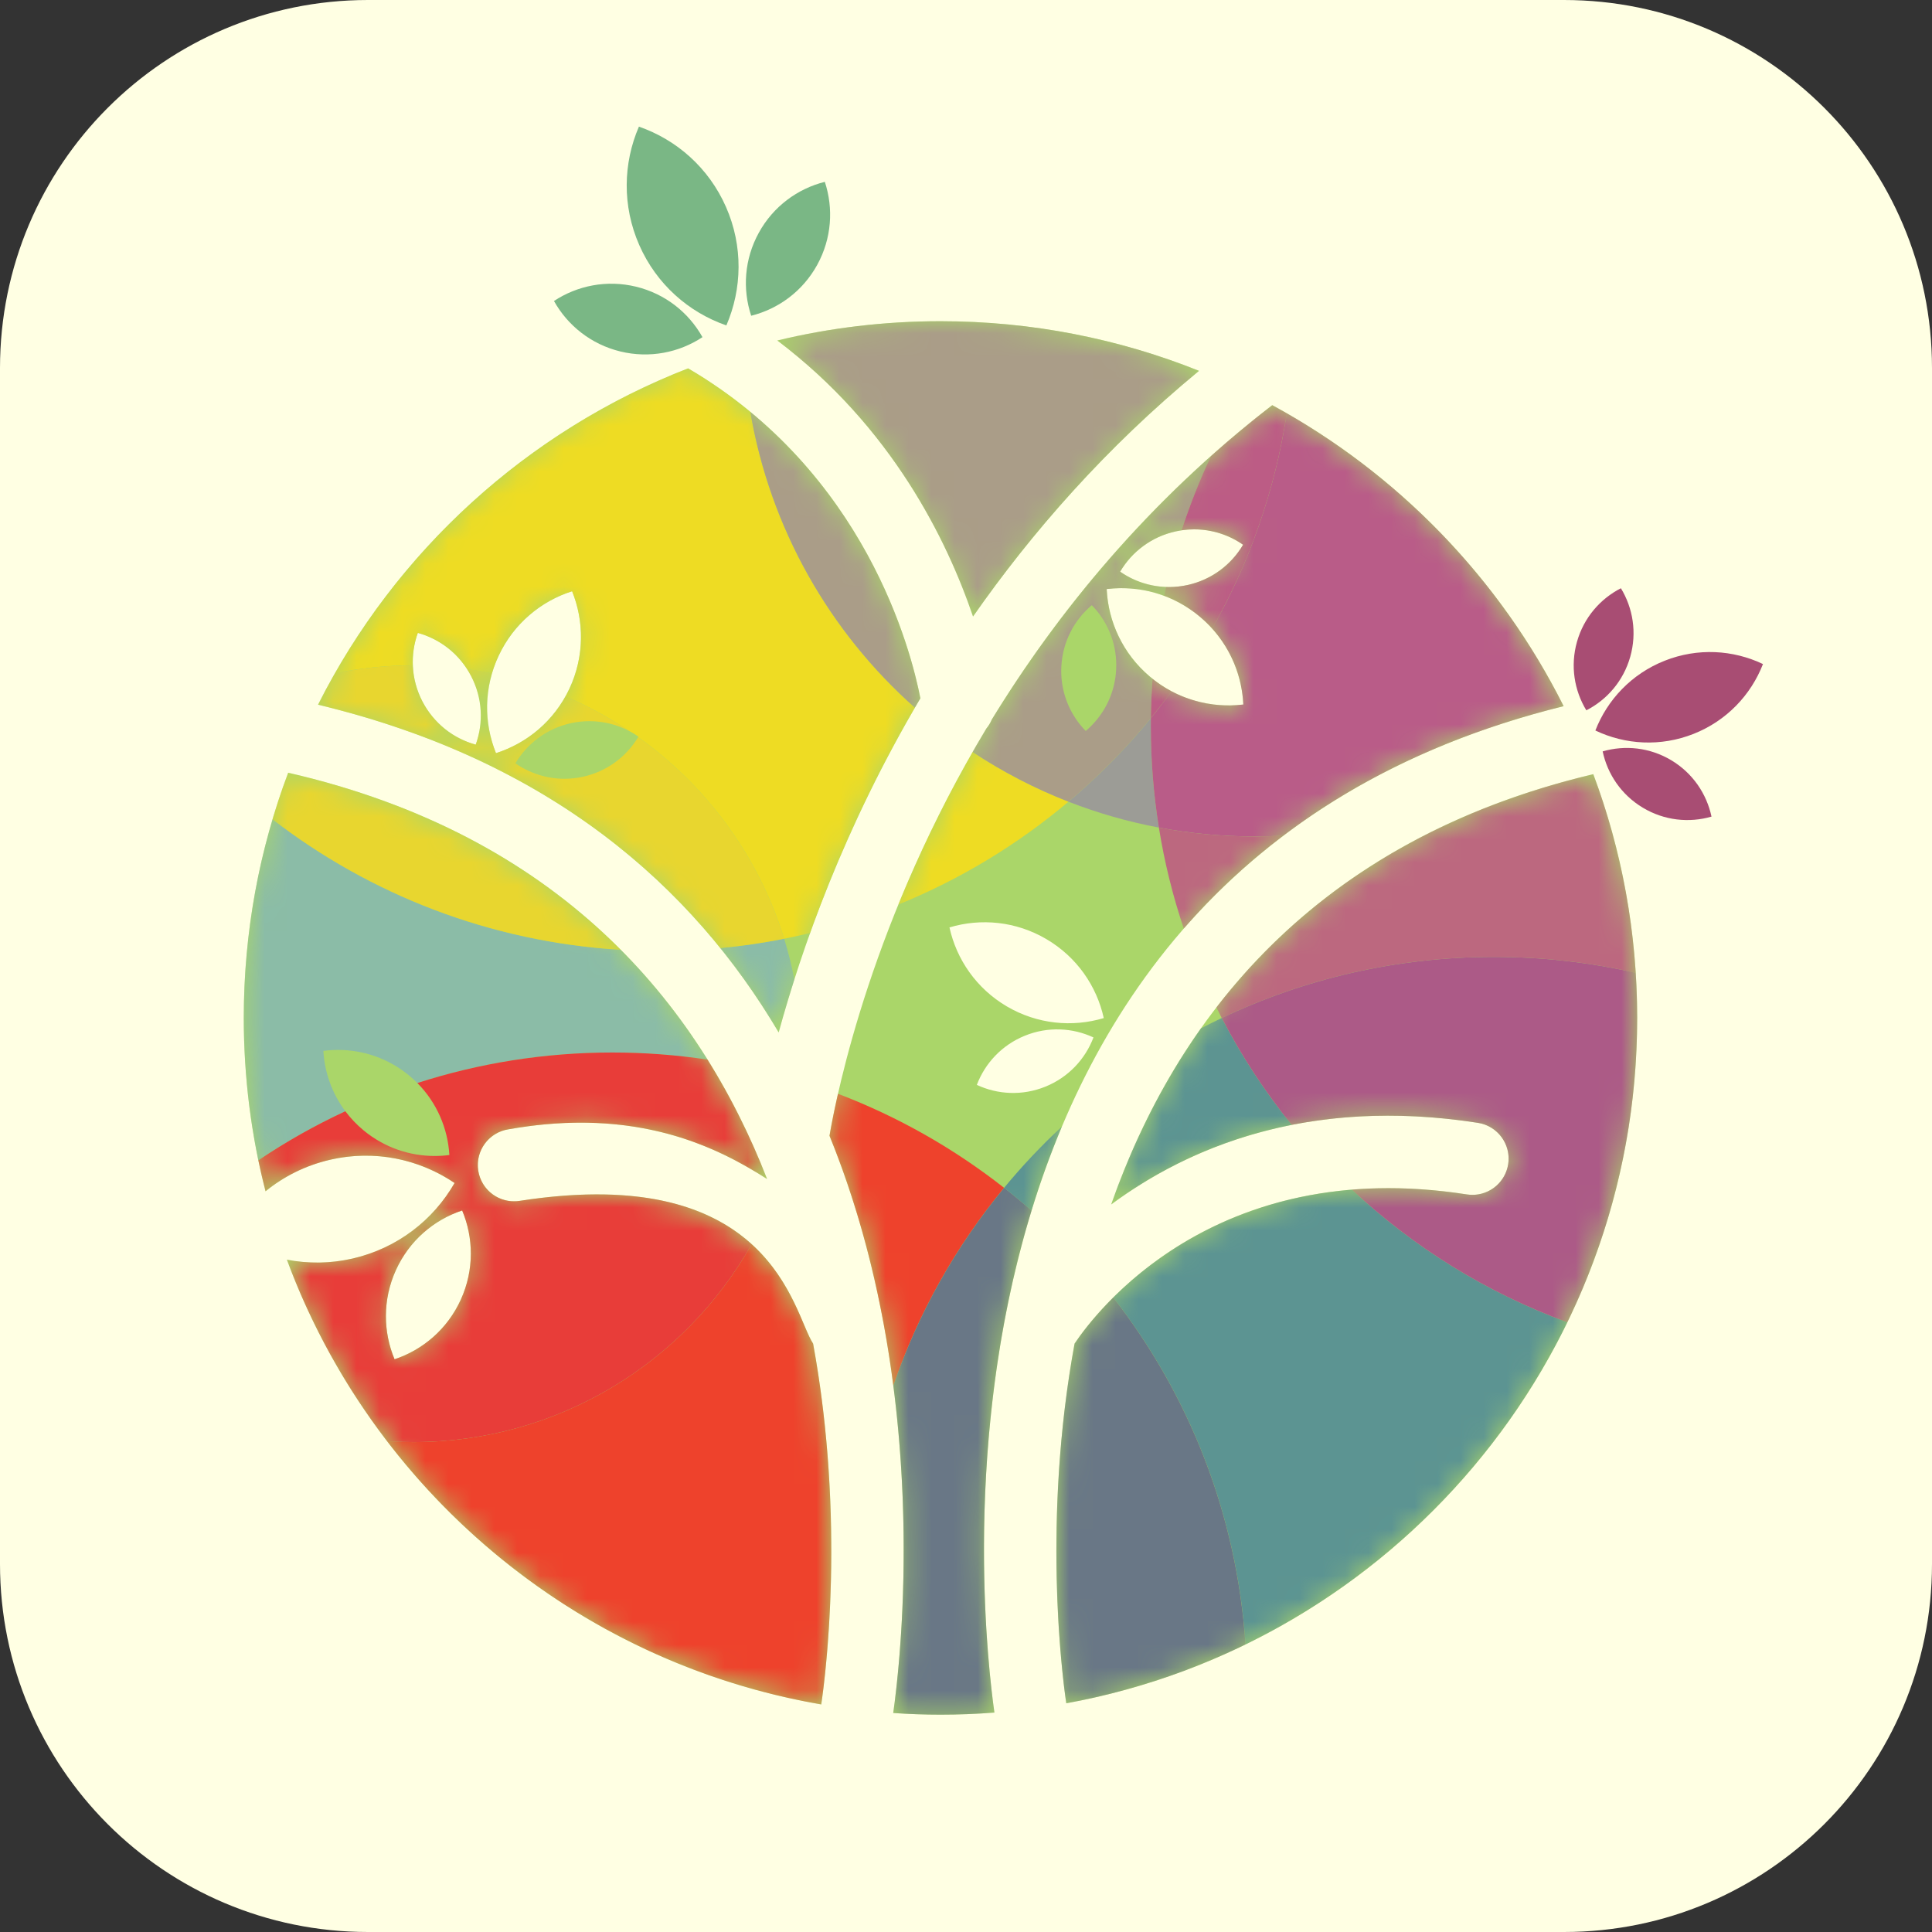 <svg width="84" height="84" viewBox="0 0 84 84" fill="none" xmlns="http://www.w3.org/2000/svg">
<rect x="0" y="0" width="84" height="84" fill="#333333" stroke="none"/>
<path fill-rule="evenodd" clip-rule="evenodd" d="M0 16C0 7.164 7.163 0 16 0H68C76.837 0 84 7.164 84 16V68C84 76.837 76.837 84 68 84H16C7.163 84 0 76.837 0 68V16Z" fill="#FFFFE3"/>
<path d="M13.828 30.638C17.183 23.984 22.92 18.737 29.918 16.016C37.636 20.542 39.614 28.283 40.017 30.361C36.672 36.008 34.83 41.312 33.856 44.889C30.125 38.565 23.945 33.065 13.828 30.638ZM35.707 74.106C24.969 72.254 16.167 64.75 12.473 54.768C13.394 54.947 14.367 54.941 15.34 54.717C17.284 54.268 18.844 53.038 19.765 51.434C18.234 50.398 16.293 49.975 14.349 50.424C13.285 50.67 12.337 51.149 11.545 51.796C10.927 49.386 10.599 46.86 10.599 44.258C10.599 40.505 11.283 36.913 12.53 33.597C24.333 36.314 30.358 43.595 33.353 51.263C31.221 49.896 27.713 48.104 22.109 49.1C21.249 49.233 20.66 50.037 20.793 50.897C20.926 51.756 21.731 52.345 22.59 52.212C33.608 50.497 34.48 57.109 35.353 58.419C36.766 66.127 35.89 72.868 35.707 74.106ZM69.274 33.659C70.507 36.958 71.182 40.529 71.182 44.258C71.182 59.12 60.479 71.481 46.36 74.056C46.162 72.697 45.326 66.03 46.721 58.419C47.595 57.109 52.759 50.216 63.777 51.932C64.636 52.065 65.441 51.476 65.574 50.616C65.707 49.757 65.118 48.952 64.259 48.819C56.82 47.661 51.603 49.93 48.311 52.369C51.131 44.363 57.086 36.557 69.274 33.659ZM55.315 17.615C60.763 20.571 65.202 25.15 67.985 30.703C38.821 37.9 42.715 70.824 43.236 74.46C42.462 74.519 41.68 74.55 40.891 74.55C40.2 74.55 39.515 74.524 38.835 74.479C39.131 72.421 40.58 60.471 36.066 49.38C36.406 47.396 37.947 39.893 42.886 31.676C42.985 31.556 43.066 31.422 43.126 31.279C45.968 26.639 49.901 21.799 55.315 17.615ZM20.095 52.628C18.861 53.04 17.794 53.944 17.214 55.222C16.633 56.5 16.653 57.898 17.155 59.099C18.389 58.687 19.455 57.783 20.036 56.505C20.617 55.226 20.596 53.829 20.095 52.628ZM19.538 50.218C18.248 50.388 16.894 50.043 15.812 49.149C14.729 48.255 14.135 46.989 14.059 45.69C15.349 45.519 16.704 45.865 17.786 46.759C18.868 47.653 19.463 48.919 19.538 50.218ZM47.47 26.312C48.171 27.029 48.583 28.024 48.531 29.104C48.479 30.184 47.973 31.135 47.206 31.781C46.506 31.064 46.093 30.069 46.146 28.989C46.198 27.909 46.704 26.958 47.47 26.312ZM48.701 24.856C49.525 25.427 50.574 25.668 51.631 25.436C52.687 25.205 53.54 24.547 54.049 23.684C53.225 23.112 52.176 22.872 51.12 23.103C50.063 23.335 49.21 23.992 48.701 24.856ZM21.564 32.746C22.921 32.313 24.101 31.338 24.755 29.948C25.409 28.557 25.407 27.026 24.875 25.705C23.518 26.138 22.338 27.113 21.684 28.503C21.03 29.894 21.032 31.425 21.564 32.746ZM22.409 33.188C22.92 32.326 23.775 31.67 24.832 31.44C25.888 31.211 26.938 31.453 27.76 32.026C27.249 32.889 26.395 33.545 25.338 33.774C24.281 34.004 23.232 33.761 22.409 33.188ZM20.684 32.377C21.023 31.434 20.983 30.358 20.485 29.397C19.988 28.437 19.132 27.784 18.166 27.516C17.828 28.459 17.868 29.535 18.365 30.496C18.863 31.456 19.718 32.109 20.684 32.377ZM47.99 44.264C47.683 42.873 46.82 41.609 45.495 40.831C44.17 40.052 42.646 39.914 41.281 40.323C41.589 41.714 42.451 42.978 43.776 43.757C45.102 44.535 46.626 44.673 47.99 44.264ZM48.508 43.463C47.695 42.875 47.121 41.965 46.989 40.891C46.857 39.818 47.194 38.795 47.84 38.029C48.652 38.616 49.227 39.527 49.359 40.6C49.491 41.673 49.154 42.696 48.508 43.463ZM47.542 45.106C46.634 44.683 45.558 44.624 44.557 45.032C43.555 45.439 42.826 46.232 42.471 47.169C43.379 47.593 44.455 47.651 45.456 47.244C46.459 46.836 47.187 46.044 47.542 45.106ZM48.116 25.61C48.183 27.033 48.819 28.425 49.993 29.417C51.167 30.409 52.645 30.803 54.059 30.632C53.992 29.209 53.357 27.817 52.183 26.825C51.009 25.833 49.531 25.439 48.116 25.61ZM40.891 13.966C44.863 13.966 48.657 14.732 52.133 16.123C48.081 19.463 44.86 23.145 42.306 26.805C41.182 23.489 38.775 18.558 33.795 14.804C36.071 14.257 38.446 13.966 40.891 13.966Z" fill="#AAD669"/>
<mask id="mask0_380_1360" style="mask-type:luminance" maskUnits="userSpaceOnUse" x="10" y="13" width="62" height="62">
<path d="M13.825 30.637C17.18 23.983 22.917 18.737 29.915 16.016C37.633 20.541 39.611 28.283 40.014 30.361C36.67 36.007 34.827 41.312 33.853 44.889C30.122 38.565 23.942 33.064 13.825 30.637ZM35.704 74.106C24.966 72.254 16.164 64.75 12.47 54.768C13.391 54.947 14.364 54.941 15.337 54.716C17.281 54.268 18.841 53.038 19.762 51.434C18.231 50.397 16.29 49.975 14.346 50.424C13.283 50.669 12.334 51.149 11.542 51.795C10.924 49.386 10.596 46.86 10.596 44.258C10.596 40.505 11.28 36.913 12.527 33.596C24.33 36.313 30.355 43.595 33.35 51.263C31.218 49.895 27.71 48.104 22.106 49.099C21.246 49.233 20.657 50.037 20.79 50.897C20.923 51.756 21.728 52.345 22.587 52.212C33.605 50.497 34.477 57.109 35.35 58.419C36.763 66.127 35.887 72.868 35.704 74.106ZM69.271 33.658C70.504 36.957 71.179 40.529 71.179 44.258C71.179 59.12 60.476 71.481 46.357 74.056C46.159 72.697 45.323 66.03 46.718 58.419C47.592 57.109 52.756 50.216 63.774 51.931C64.633 52.064 65.438 51.475 65.571 50.616C65.704 49.757 65.115 48.952 64.256 48.819C56.817 47.661 51.6 49.93 48.308 52.369C51.128 44.363 57.083 36.557 69.271 33.658ZM55.312 17.614C60.76 20.571 65.199 25.15 67.982 30.702C38.818 37.9 42.712 70.823 43.234 74.46C42.459 74.519 41.677 74.549 40.888 74.549C40.197 74.549 39.512 74.524 38.832 74.478C39.128 72.42 40.577 60.471 36.063 49.379C36.404 47.396 37.944 39.893 42.883 31.675C42.982 31.556 43.062 31.422 43.123 31.279C45.965 26.639 49.898 21.798 55.312 17.614ZM20.092 52.628C18.858 53.04 17.791 53.944 17.211 55.222C16.63 56.5 16.65 57.898 17.152 59.099C18.386 58.687 19.452 57.782 20.033 56.505C20.614 55.226 20.593 53.829 20.092 52.628ZM19.535 50.217C18.245 50.388 16.891 50.043 15.809 49.148C14.726 48.254 14.132 46.989 14.056 45.69C15.346 45.519 16.701 45.865 17.783 46.758C18.865 47.653 19.46 48.918 19.535 50.217ZM47.467 26.312C48.168 27.029 48.58 28.023 48.528 29.104C48.476 30.184 47.97 31.134 47.203 31.78C46.503 31.064 46.091 30.069 46.143 28.988C46.195 27.909 46.701 26.958 47.467 26.312ZM48.698 24.856C49.522 25.427 50.571 25.667 51.628 25.436C52.684 25.204 53.537 24.547 54.046 23.683C53.222 23.112 52.173 22.872 51.117 23.103C50.06 23.335 49.207 23.992 48.698 24.856ZM21.561 32.746C22.918 32.313 24.098 31.338 24.752 29.947C25.406 28.556 25.404 27.026 24.872 25.704C23.515 26.138 22.335 27.112 21.681 28.503C21.027 29.894 21.029 31.425 21.561 32.746ZM22.407 33.188C22.917 32.326 23.772 31.67 24.829 31.44C25.885 31.211 26.935 31.453 27.757 32.026C27.246 32.889 26.392 33.545 25.335 33.774C24.279 34.004 23.229 33.761 22.407 33.188ZM20.681 32.377C21.02 31.434 20.98 30.357 20.483 29.397C19.985 28.437 19.129 27.783 18.163 27.515C17.825 28.459 17.865 29.535 18.362 30.495C18.86 31.456 19.715 32.109 20.681 32.377ZM47.987 44.264C47.68 42.873 46.818 41.609 45.492 40.83C44.167 40.052 42.643 39.914 41.278 40.323C41.586 41.714 42.448 42.978 43.773 43.757C45.099 44.535 46.623 44.673 47.987 44.264ZM48.505 43.463C47.693 42.875 47.118 41.964 46.986 40.891C46.854 39.817 47.191 38.795 47.837 38.028C48.649 38.616 49.224 39.526 49.356 40.6C49.488 41.673 49.151 42.696 48.505 43.463ZM47.539 45.106C46.631 44.683 45.555 44.624 44.554 45.031C43.552 45.439 42.823 46.232 42.468 47.169C43.376 47.592 44.452 47.651 45.453 47.244C46.456 46.836 47.184 46.043 47.539 45.106ZM48.114 25.61C48.18 27.033 48.816 28.425 49.99 29.417C51.164 30.409 52.642 30.803 54.057 30.632C53.989 29.209 53.354 27.816 52.18 26.824C51.006 25.833 49.528 25.438 48.114 25.61ZM40.888 13.966C44.86 13.966 48.654 14.732 52.13 16.122C48.078 19.463 44.857 23.144 42.303 26.805C41.179 23.489 38.772 18.558 33.792 14.804C36.068 14.257 38.444 13.966 40.888 13.966Z" fill="white"/>
</mask>
<g mask="url(#mask0_380_1360)">
<path d="M34.094 40.815C33.185 40.996 32.259 41.133 31.32 41.222C32.27 42.4 33.112 43.628 33.856 44.889C34.048 44.184 34.274 43.412 34.538 42.584C34.421 41.983 34.273 41.393 34.094 40.815ZM11.849 35.622C11.036 38.359 10.599 41.257 10.599 44.258C10.599 46.38 10.817 48.451 11.232 50.45C12.43 49.643 13.694 48.928 15.015 48.315C14.436 47.541 14.113 46.625 14.059 45.691C14.271 45.663 14.485 45.649 14.7 45.649C15.787 45.648 16.881 46.013 17.786 46.76C17.913 46.865 18.033 46.974 18.146 47.089C20.817 46.227 23.666 45.762 26.623 45.762C28.031 45.762 29.412 45.867 30.763 46.07C29.713 44.39 28.467 42.781 26.991 41.297C21.309 40.953 16.09 38.891 11.849 35.622Z" fill="#8BBCA7"/>
</g>
<mask id="mask1_380_1360" style="mask-type:luminance" maskUnits="userSpaceOnUse" x="10" y="13" width="62" height="62">
<path d="M13.825 30.637C17.18 23.983 22.917 18.737 29.915 16.016C37.633 20.541 39.611 28.283 40.014 30.361C36.67 36.007 34.827 41.312 33.853 44.889C30.122 38.565 23.942 33.064 13.825 30.637ZM35.704 74.106C24.966 72.254 16.164 64.75 12.47 54.768C13.391 54.947 14.364 54.941 15.337 54.716C17.281 54.268 18.841 53.038 19.762 51.434C18.231 50.397 16.29 49.975 14.346 50.424C13.283 50.669 12.334 51.149 11.542 51.795C10.924 49.386 10.596 46.86 10.596 44.258C10.596 40.505 11.28 36.913 12.527 33.596C24.33 36.313 30.355 43.595 33.35 51.263C31.218 49.895 27.71 48.104 22.106 49.099C21.246 49.233 20.657 50.037 20.79 50.897C20.923 51.756 21.728 52.345 22.587 52.212C33.605 50.497 34.477 57.109 35.35 58.419C36.763 66.127 35.887 72.868 35.704 74.106ZM69.271 33.658C70.504 36.957 71.179 40.529 71.179 44.258C71.179 59.12 60.476 71.481 46.357 74.056C46.159 72.697 45.323 66.03 46.718 58.419C47.592 57.109 52.756 50.216 63.774 51.931C64.633 52.064 65.438 51.475 65.571 50.616C65.704 49.757 65.115 48.952 64.256 48.819C56.817 47.661 51.6 49.93 48.308 52.369C51.128 44.363 57.083 36.557 69.271 33.658ZM55.312 17.614C60.76 20.571 65.199 25.15 67.982 30.702C38.818 37.9 42.712 70.823 43.234 74.46C42.459 74.519 41.677 74.549 40.888 74.549C40.197 74.549 39.512 74.524 38.832 74.478C39.128 72.42 40.577 60.471 36.063 49.379C36.404 47.396 37.944 39.893 42.883 31.675C42.982 31.556 43.062 31.422 43.123 31.279C45.965 26.639 49.898 21.798 55.312 17.614ZM20.092 52.628C18.858 53.04 17.791 53.944 17.211 55.222C16.63 56.5 16.65 57.898 17.152 59.099C18.386 58.687 19.452 57.782 20.033 56.505C20.614 55.226 20.593 53.829 20.092 52.628ZM19.535 50.217C18.245 50.388 16.891 50.043 15.809 49.148C14.726 48.254 14.132 46.989 14.056 45.69C15.346 45.519 16.701 45.865 17.783 46.758C18.865 47.653 19.46 48.918 19.535 50.217ZM47.467 26.312C48.168 27.029 48.58 28.023 48.528 29.104C48.476 30.184 47.97 31.134 47.203 31.78C46.503 31.064 46.091 30.069 46.143 28.988C46.195 27.909 46.701 26.958 47.467 26.312ZM48.698 24.856C49.522 25.427 50.571 25.667 51.628 25.436C52.684 25.204 53.537 24.547 54.046 23.683C53.222 23.112 52.173 22.872 51.117 23.103C50.06 23.335 49.207 23.992 48.698 24.856ZM21.561 32.746C22.918 32.313 24.098 31.338 24.752 29.947C25.406 28.556 25.404 27.026 24.872 25.704C23.515 26.138 22.335 27.112 21.681 28.503C21.027 29.894 21.029 31.425 21.561 32.746ZM22.407 33.188C22.917 32.326 23.772 31.67 24.829 31.44C25.885 31.211 26.935 31.453 27.757 32.026C27.246 32.889 26.392 33.545 25.335 33.774C24.279 34.004 23.229 33.761 22.407 33.188ZM20.681 32.377C21.02 31.434 20.98 30.357 20.483 29.397C19.985 28.437 19.129 27.783 18.163 27.515C17.825 28.459 17.865 29.535 18.362 30.495C18.86 31.456 19.715 32.109 20.681 32.377ZM47.987 44.264C47.68 42.873 46.818 41.609 45.492 40.83C44.167 40.052 42.643 39.914 41.278 40.323C41.586 41.714 42.448 42.978 43.773 43.757C45.099 44.535 46.623 44.673 47.987 44.264ZM48.505 43.463C47.693 42.875 47.118 41.964 46.986 40.891C46.854 39.817 47.191 38.795 47.837 38.028C48.649 38.616 49.224 39.526 49.356 40.6C49.488 41.673 49.151 42.696 48.505 43.463ZM47.539 45.106C46.631 44.683 45.555 44.624 44.554 45.031C43.552 45.439 42.823 46.232 42.468 47.169C43.376 47.592 44.452 47.651 45.453 47.244C46.456 46.836 47.184 46.043 47.539 45.106ZM48.114 25.61C48.18 27.033 48.816 28.425 49.99 29.417C51.164 30.409 52.642 30.803 54.057 30.632C53.989 29.209 53.354 27.816 52.18 26.824C51.006 25.833 49.528 25.438 48.114 25.61ZM40.888 13.966C44.86 13.966 48.654 14.732 52.13 16.122C48.078 19.463 44.857 23.144 42.303 26.805C41.179 23.489 38.772 18.558 33.792 14.804C36.068 14.257 38.444 13.966 40.888 13.966Z" fill="white"/>
</mask>
<g mask="url(#mask1_380_1360)">
<path d="M29.918 16.016C23.405 18.548 17.985 23.268 14.56 29.273C15.654 29.049 16.787 28.931 17.948 28.93C17.946 28.88 17.945 28.83 17.945 28.78C17.945 28.347 18.02 27.919 18.165 27.515C19.025 27.754 19.798 28.298 20.308 29.092C20.672 29.143 21.033 29.205 21.389 29.279C21.466 29.017 21.563 28.758 21.683 28.503C22.337 27.113 23.517 26.138 24.874 25.705C25.126 26.332 25.259 27.006 25.26 27.69C25.26 28.448 25.098 29.217 24.754 29.948C24.701 30.061 24.644 30.171 24.584 30.279C25.554 30.693 26.477 31.195 27.345 31.776C27.488 31.85 27.626 31.934 27.759 32.026C27.754 32.035 27.749 32.043 27.744 32.051C30.725 34.174 32.986 37.24 34.093 40.815C34.471 40.74 34.848 40.657 35.221 40.566C36.26 37.674 37.727 34.294 39.777 30.767C36.083 27.485 33.49 22.99 32.624 17.907C31.812 17.236 30.913 16.599 29.918 16.016Z" fill="#EEDC23"/>
</g>
<mask id="mask2_380_1360" style="mask-type:luminance" maskUnits="userSpaceOnUse" x="10" y="13" width="62" height="62">
<path d="M13.825 30.637C17.18 23.983 22.917 18.737 29.915 16.016C37.633 20.541 39.611 28.283 40.014 30.361C36.67 36.007 34.827 41.312 33.853 44.889C30.122 38.565 23.942 33.064 13.825 30.637ZM35.704 74.106C24.966 72.254 16.164 64.75 12.47 54.768C13.391 54.947 14.364 54.941 15.337 54.716C17.281 54.268 18.841 53.038 19.762 51.434C18.231 50.397 16.29 49.975 14.346 50.424C13.283 50.669 12.334 51.149 11.542 51.795C10.924 49.386 10.596 46.86 10.596 44.258C10.596 40.505 11.28 36.913 12.527 33.596C24.33 36.313 30.355 43.595 33.35 51.263C31.218 49.895 27.71 48.104 22.106 49.099C21.246 49.233 20.657 50.037 20.79 50.897C20.923 51.756 21.728 52.345 22.587 52.212C33.605 50.497 34.477 57.109 35.35 58.419C36.763 66.127 35.887 72.868 35.704 74.106ZM69.271 33.658C70.504 36.957 71.179 40.529 71.179 44.258C71.179 59.12 60.476 71.481 46.357 74.056C46.159 72.697 45.323 66.03 46.718 58.419C47.592 57.109 52.756 50.216 63.774 51.931C64.633 52.064 65.438 51.475 65.571 50.616C65.704 49.757 65.115 48.952 64.256 48.819C56.817 47.661 51.6 49.93 48.308 52.369C51.128 44.363 57.083 36.557 69.271 33.658ZM55.312 17.614C60.76 20.571 65.199 25.15 67.982 30.702C38.818 37.9 42.712 70.823 43.234 74.46C42.459 74.519 41.677 74.549 40.888 74.549C40.197 74.549 39.512 74.524 38.832 74.478C39.128 72.42 40.577 60.471 36.063 49.379C36.404 47.396 37.944 39.893 42.883 31.675C42.982 31.556 43.062 31.422 43.123 31.279C45.965 26.639 49.898 21.798 55.312 17.614ZM20.092 52.628C18.858 53.04 17.791 53.944 17.211 55.222C16.63 56.5 16.65 57.898 17.152 59.099C18.386 58.687 19.452 57.782 20.033 56.505C20.614 55.226 20.593 53.829 20.092 52.628ZM19.535 50.217C18.245 50.388 16.891 50.043 15.809 49.148C14.726 48.254 14.132 46.989 14.056 45.69C15.346 45.519 16.701 45.865 17.783 46.758C18.865 47.653 19.46 48.918 19.535 50.217ZM47.467 26.312C48.168 27.029 48.58 28.023 48.528 29.104C48.476 30.184 47.97 31.134 47.203 31.78C46.503 31.064 46.091 30.069 46.143 28.988C46.195 27.909 46.701 26.958 47.467 26.312ZM48.698 24.856C49.522 25.427 50.571 25.667 51.628 25.436C52.684 25.204 53.537 24.547 54.046 23.683C53.222 23.112 52.173 22.872 51.117 23.103C50.06 23.335 49.207 23.992 48.698 24.856ZM21.561 32.746C22.918 32.313 24.098 31.338 24.752 29.947C25.406 28.556 25.404 27.026 24.872 25.704C23.515 26.138 22.335 27.112 21.681 28.503C21.027 29.894 21.029 31.425 21.561 32.746ZM22.407 33.188C22.917 32.326 23.772 31.67 24.829 31.44C25.885 31.211 26.935 31.453 27.757 32.026C27.246 32.889 26.392 33.545 25.335 33.774C24.279 34.004 23.229 33.761 22.407 33.188ZM20.681 32.377C21.02 31.434 20.98 30.357 20.483 29.397C19.985 28.437 19.129 27.783 18.163 27.515C17.825 28.459 17.865 29.535 18.362 30.495C18.86 31.456 19.715 32.109 20.681 32.377ZM47.987 44.264C47.68 42.873 46.818 41.609 45.492 40.83C44.167 40.052 42.643 39.914 41.278 40.323C41.586 41.714 42.448 42.978 43.773 43.757C45.099 44.535 46.623 44.673 47.987 44.264ZM48.505 43.463C47.693 42.875 47.118 41.964 46.986 40.891C46.854 39.817 47.191 38.795 47.837 38.028C48.649 38.616 49.224 39.526 49.356 40.6C49.488 41.673 49.151 42.696 48.505 43.463ZM47.539 45.106C46.631 44.683 45.555 44.624 44.554 45.031C43.552 45.439 42.823 46.232 42.468 47.169C43.376 47.592 44.452 47.651 45.453 47.244C46.456 46.836 47.184 46.043 47.539 45.106ZM48.114 25.61C48.18 27.033 48.816 28.425 49.99 29.417C51.164 30.409 52.642 30.803 54.057 30.632C53.989 29.209 53.354 27.816 52.18 26.824C51.006 25.833 49.528 25.438 48.114 25.61ZM40.888 13.966C44.86 13.966 48.654 14.732 52.13 16.122C48.078 19.463 44.857 23.144 42.303 26.805C41.179 23.489 38.772 18.558 33.792 14.804C36.068 14.257 38.444 13.966 40.888 13.966Z" fill="white"/>
</mask>
<g mask="url(#mask2_380_1360)">
<path d="M42.287 32.696C40.96 35.017 39.9 37.265 39.059 39.327C41.765 38.228 44.258 36.71 46.456 34.856C44.984 34.282 43.587 33.555 42.287 32.696Z" fill="#EEDC23"/>
</g>
<mask id="mask3_380_1360" style="mask-type:luminance" maskUnits="userSpaceOnUse" x="10" y="13" width="62" height="62">
<path d="M13.825 30.637C17.18 23.983 22.917 18.737 29.915 16.016C37.633 20.541 39.611 28.283 40.014 30.361C36.67 36.007 34.827 41.312 33.853 44.889C30.122 38.565 23.942 33.064 13.825 30.637ZM35.704 74.106C24.966 72.254 16.164 64.75 12.47 54.768C13.391 54.947 14.364 54.941 15.337 54.716C17.281 54.268 18.841 53.038 19.762 51.434C18.231 50.397 16.29 49.975 14.346 50.424C13.283 50.669 12.334 51.149 11.542 51.795C10.924 49.386 10.596 46.86 10.596 44.258C10.596 40.505 11.28 36.913 12.527 33.596C24.33 36.313 30.355 43.595 33.35 51.263C31.218 49.895 27.71 48.104 22.106 49.099C21.246 49.233 20.657 50.037 20.79 50.897C20.923 51.756 21.728 52.345 22.587 52.212C33.605 50.497 34.477 57.109 35.35 58.419C36.763 66.127 35.887 72.868 35.704 74.106ZM69.271 33.658C70.504 36.957 71.179 40.529 71.179 44.258C71.179 59.12 60.476 71.481 46.357 74.056C46.159 72.697 45.323 66.03 46.718 58.419C47.592 57.109 52.756 50.216 63.774 51.931C64.633 52.064 65.438 51.475 65.571 50.616C65.704 49.757 65.115 48.952 64.256 48.819C56.817 47.661 51.6 49.93 48.308 52.369C51.128 44.363 57.083 36.557 69.271 33.658ZM55.312 17.614C60.76 20.571 65.199 25.15 67.982 30.702C38.818 37.9 42.712 70.823 43.234 74.46C42.459 74.519 41.677 74.549 40.888 74.549C40.197 74.549 39.512 74.524 38.832 74.478C39.128 72.42 40.577 60.471 36.063 49.379C36.404 47.396 37.944 39.893 42.883 31.675C42.982 31.556 43.062 31.422 43.123 31.279C45.965 26.639 49.898 21.798 55.312 17.614ZM20.092 52.628C18.858 53.04 17.791 53.944 17.211 55.222C16.63 56.5 16.65 57.898 17.152 59.099C18.386 58.687 19.452 57.782 20.033 56.505C20.614 55.226 20.593 53.829 20.092 52.628ZM19.535 50.217C18.245 50.388 16.891 50.043 15.809 49.148C14.726 48.254 14.132 46.989 14.056 45.69C15.346 45.519 16.701 45.865 17.783 46.758C18.865 47.653 19.46 48.918 19.535 50.217ZM47.467 26.312C48.168 27.029 48.58 28.023 48.528 29.104C48.476 30.184 47.97 31.134 47.203 31.78C46.503 31.064 46.091 30.069 46.143 28.988C46.195 27.909 46.701 26.958 47.467 26.312ZM48.698 24.856C49.522 25.427 50.571 25.667 51.628 25.436C52.684 25.204 53.537 24.547 54.046 23.683C53.222 23.112 52.173 22.872 51.117 23.103C50.06 23.335 49.207 23.992 48.698 24.856ZM21.561 32.746C22.918 32.313 24.098 31.338 24.752 29.947C25.406 28.556 25.404 27.026 24.872 25.704C23.515 26.138 22.335 27.112 21.681 28.503C21.027 29.894 21.029 31.425 21.561 32.746ZM22.407 33.188C22.917 32.326 23.772 31.67 24.829 31.44C25.885 31.211 26.935 31.453 27.757 32.026C27.246 32.889 26.392 33.545 25.335 33.774C24.279 34.004 23.229 33.761 22.407 33.188ZM20.681 32.377C21.02 31.434 20.98 30.357 20.483 29.397C19.985 28.437 19.129 27.783 18.163 27.515C17.825 28.459 17.865 29.535 18.362 30.495C18.86 31.456 19.715 32.109 20.681 32.377ZM47.987 44.264C47.68 42.873 46.818 41.609 45.492 40.83C44.167 40.052 42.643 39.914 41.278 40.323C41.586 41.714 42.448 42.978 43.773 43.757C45.099 44.535 46.623 44.673 47.987 44.264ZM48.505 43.463C47.693 42.875 47.118 41.964 46.986 40.891C46.854 39.817 47.191 38.795 47.837 38.028C48.649 38.616 49.224 39.526 49.356 40.6C49.488 41.673 49.151 42.696 48.505 43.463ZM47.539 45.106C46.631 44.683 45.555 44.624 44.554 45.031C43.552 45.439 42.823 46.232 42.468 47.169C43.376 47.592 44.452 47.651 45.453 47.244C46.456 46.836 47.184 46.043 47.539 45.106ZM48.114 25.61C48.18 27.033 48.816 28.425 49.99 29.417C51.164 30.409 52.642 30.803 54.057 30.632C53.989 29.209 53.354 27.816 52.18 26.824C51.006 25.833 49.528 25.438 48.114 25.61ZM40.888 13.966C44.86 13.966 48.654 14.732 52.13 16.122C48.078 19.463 44.857 23.144 42.303 26.805C41.179 23.489 38.772 18.558 33.792 14.804C36.068 14.257 38.444 13.966 40.888 13.966Z" fill="white"/>
</mask>
<g mask="url(#mask3_380_1360)">
<path d="M17.948 28.931C16.787 28.932 15.654 29.05 14.559 29.274C14.304 29.721 14.06 30.176 13.827 30.638C21.927 32.581 27.502 36.493 31.319 41.222C32.258 41.133 33.184 40.996 34.094 40.815C32.987 37.24 30.726 34.174 27.744 32.052C27.232 32.902 26.384 33.547 25.337 33.774C25.07 33.832 24.804 33.86 24.541 33.86C23.765 33.86 23.024 33.616 22.409 33.188C22.92 32.326 23.774 31.67 24.831 31.44C25.098 31.382 25.365 31.355 25.627 31.355C26.236 31.355 26.824 31.504 27.345 31.776C26.478 31.195 25.555 30.693 24.585 30.279C23.907 31.493 22.81 32.348 21.564 32.746C21.311 32.119 21.178 31.445 21.178 30.761C21.178 30.267 21.247 29.769 21.39 29.279C21.034 29.205 20.673 29.143 20.309 29.092C20.372 29.19 20.431 29.292 20.485 29.397C20.77 29.947 20.905 30.534 20.904 31.113C20.904 31.546 20.829 31.973 20.684 32.377C19.718 32.109 18.862 31.456 18.365 30.495C18.104 29.994 17.969 29.46 17.948 28.931Z" fill="#E8D62F"/>
</g>
<mask id="mask4_380_1360" style="mask-type:luminance" maskUnits="userSpaceOnUse" x="10" y="13" width="62" height="62">
<path d="M13.825 30.637C17.18 23.983 22.917 18.737 29.915 16.016C37.633 20.541 39.611 28.283 40.014 30.361C36.67 36.007 34.827 41.312 33.853 44.889C30.122 38.565 23.942 33.064 13.825 30.637ZM35.704 74.106C24.966 72.254 16.164 64.75 12.47 54.768C13.391 54.947 14.364 54.941 15.337 54.716C17.281 54.268 18.841 53.038 19.762 51.434C18.231 50.397 16.29 49.975 14.346 50.424C13.283 50.669 12.334 51.149 11.542 51.795C10.924 49.386 10.596 46.86 10.596 44.258C10.596 40.505 11.28 36.913 12.527 33.596C24.33 36.313 30.355 43.595 33.35 51.263C31.218 49.895 27.71 48.104 22.106 49.099C21.246 49.233 20.657 50.037 20.79 50.897C20.923 51.756 21.728 52.345 22.587 52.212C33.605 50.497 34.477 57.109 35.35 58.419C36.763 66.127 35.887 72.868 35.704 74.106ZM69.271 33.658C70.504 36.957 71.179 40.529 71.179 44.258C71.179 59.12 60.476 71.481 46.357 74.056C46.159 72.697 45.323 66.03 46.718 58.419C47.592 57.109 52.756 50.216 63.774 51.931C64.633 52.064 65.438 51.475 65.571 50.616C65.704 49.757 65.115 48.952 64.256 48.819C56.817 47.661 51.6 49.93 48.308 52.369C51.128 44.363 57.083 36.557 69.271 33.658ZM55.312 17.614C60.76 20.571 65.199 25.15 67.982 30.702C38.818 37.9 42.712 70.823 43.234 74.46C42.459 74.519 41.677 74.549 40.888 74.549C40.197 74.549 39.512 74.524 38.832 74.478C39.128 72.42 40.577 60.471 36.063 49.379C36.404 47.396 37.944 39.893 42.883 31.675C42.982 31.556 43.062 31.422 43.123 31.279C45.965 26.639 49.898 21.798 55.312 17.614ZM20.092 52.628C18.858 53.04 17.791 53.944 17.211 55.222C16.63 56.5 16.65 57.898 17.152 59.099C18.386 58.687 19.452 57.782 20.033 56.505C20.614 55.226 20.593 53.829 20.092 52.628ZM19.535 50.217C18.245 50.388 16.891 50.043 15.809 49.148C14.726 48.254 14.132 46.989 14.056 45.69C15.346 45.519 16.701 45.865 17.783 46.758C18.865 47.653 19.46 48.918 19.535 50.217ZM47.467 26.312C48.168 27.029 48.58 28.023 48.528 29.104C48.476 30.184 47.97 31.134 47.203 31.78C46.503 31.064 46.091 30.069 46.143 28.988C46.195 27.909 46.701 26.958 47.467 26.312ZM48.698 24.856C49.522 25.427 50.571 25.667 51.628 25.436C52.684 25.204 53.537 24.547 54.046 23.683C53.222 23.112 52.173 22.872 51.117 23.103C50.06 23.335 49.207 23.992 48.698 24.856ZM21.561 32.746C22.918 32.313 24.098 31.338 24.752 29.947C25.406 28.556 25.404 27.026 24.872 25.704C23.515 26.138 22.335 27.112 21.681 28.503C21.027 29.894 21.029 31.425 21.561 32.746ZM22.407 33.188C22.917 32.326 23.772 31.67 24.829 31.44C25.885 31.211 26.935 31.453 27.757 32.026C27.246 32.889 26.392 33.545 25.335 33.774C24.279 34.004 23.229 33.761 22.407 33.188ZM20.681 32.377C21.02 31.434 20.98 30.357 20.483 29.397C19.985 28.437 19.129 27.783 18.163 27.515C17.825 28.459 17.865 29.535 18.362 30.495C18.86 31.456 19.715 32.109 20.681 32.377ZM47.987 44.264C47.68 42.873 46.818 41.609 45.492 40.83C44.167 40.052 42.643 39.914 41.278 40.323C41.586 41.714 42.448 42.978 43.773 43.757C45.099 44.535 46.623 44.673 47.987 44.264ZM48.505 43.463C47.693 42.875 47.118 41.964 46.986 40.891C46.854 39.817 47.191 38.795 47.837 38.028C48.649 38.616 49.224 39.526 49.356 40.6C49.488 41.673 49.151 42.696 48.505 43.463ZM47.539 45.106C46.631 44.683 45.555 44.624 44.554 45.031C43.552 45.439 42.823 46.232 42.468 47.169C43.376 47.592 44.452 47.651 45.453 47.244C46.456 46.836 47.184 46.043 47.539 45.106ZM48.114 25.61C48.18 27.033 48.816 28.425 49.99 29.417C51.164 30.409 52.642 30.803 54.057 30.632C53.989 29.209 53.354 27.816 52.18 26.824C51.006 25.833 49.528 25.438 48.114 25.61ZM40.888 13.966C44.86 13.966 48.654 14.732 52.13 16.122C48.078 19.463 44.857 23.144 42.303 26.805C41.179 23.489 38.772 18.558 33.792 14.804C36.068 14.257 38.444 13.966 40.888 13.966Z" fill="white"/>
</mask>
<g mask="url(#mask4_380_1360)">
<path d="M12.528 33.597C12.279 34.261 12.051 34.937 11.848 35.622C16.089 38.891 21.308 40.953 26.99 41.296C23.556 37.842 18.878 35.059 12.528 33.597Z" fill="#E8D62F"/>
</g>
<mask id="mask5_380_1360" style="mask-type:luminance" maskUnits="userSpaceOnUse" x="10" y="13" width="62" height="62">
<path d="M13.825 30.637C17.18 23.983 22.917 18.737 29.915 16.016C37.633 20.541 39.611 28.283 40.014 30.361C36.67 36.007 34.827 41.312 33.853 44.889C30.122 38.565 23.942 33.064 13.825 30.637ZM35.704 74.106C24.966 72.254 16.164 64.75 12.47 54.768C13.391 54.947 14.364 54.941 15.337 54.716C17.281 54.268 18.841 53.038 19.762 51.434C18.231 50.397 16.29 49.975 14.346 50.424C13.283 50.669 12.334 51.149 11.542 51.795C10.924 49.386 10.596 46.86 10.596 44.258C10.596 40.505 11.28 36.913 12.527 33.596C24.33 36.313 30.355 43.595 33.35 51.263C31.218 49.895 27.71 48.104 22.106 49.099C21.246 49.233 20.657 50.037 20.79 50.897C20.923 51.756 21.728 52.345 22.587 52.212C33.605 50.497 34.477 57.109 35.35 58.419C36.763 66.127 35.887 72.868 35.704 74.106ZM69.271 33.658C70.504 36.957 71.179 40.529 71.179 44.258C71.179 59.12 60.476 71.481 46.357 74.056C46.159 72.697 45.323 66.03 46.718 58.419C47.592 57.109 52.756 50.216 63.774 51.931C64.633 52.064 65.438 51.475 65.571 50.616C65.704 49.757 65.115 48.952 64.256 48.819C56.817 47.661 51.6 49.93 48.308 52.369C51.128 44.363 57.083 36.557 69.271 33.658ZM55.312 17.614C60.76 20.571 65.199 25.15 67.982 30.702C38.818 37.9 42.712 70.823 43.234 74.46C42.459 74.519 41.677 74.549 40.888 74.549C40.197 74.549 39.512 74.524 38.832 74.478C39.128 72.42 40.577 60.471 36.063 49.379C36.404 47.396 37.944 39.893 42.883 31.675C42.982 31.556 43.062 31.422 43.123 31.279C45.965 26.639 49.898 21.798 55.312 17.614ZM20.092 52.628C18.858 53.04 17.791 53.944 17.211 55.222C16.63 56.5 16.65 57.898 17.152 59.099C18.386 58.687 19.452 57.782 20.033 56.505C20.614 55.226 20.593 53.829 20.092 52.628ZM19.535 50.217C18.245 50.388 16.891 50.043 15.809 49.148C14.726 48.254 14.132 46.989 14.056 45.69C15.346 45.519 16.701 45.865 17.783 46.758C18.865 47.653 19.46 48.918 19.535 50.217ZM47.467 26.312C48.168 27.029 48.58 28.023 48.528 29.104C48.476 30.184 47.97 31.134 47.203 31.78C46.503 31.064 46.091 30.069 46.143 28.988C46.195 27.909 46.701 26.958 47.467 26.312ZM48.698 24.856C49.522 25.427 50.571 25.667 51.628 25.436C52.684 25.204 53.537 24.547 54.046 23.683C53.222 23.112 52.173 22.872 51.117 23.103C50.06 23.335 49.207 23.992 48.698 24.856ZM21.561 32.746C22.918 32.313 24.098 31.338 24.752 29.947C25.406 28.556 25.404 27.026 24.872 25.704C23.515 26.138 22.335 27.112 21.681 28.503C21.027 29.894 21.029 31.425 21.561 32.746ZM22.407 33.188C22.917 32.326 23.772 31.67 24.829 31.44C25.885 31.211 26.935 31.453 27.757 32.026C27.246 32.889 26.392 33.545 25.335 33.774C24.279 34.004 23.229 33.761 22.407 33.188ZM20.681 32.377C21.02 31.434 20.98 30.357 20.483 29.397C19.985 28.437 19.129 27.783 18.163 27.515C17.825 28.459 17.865 29.535 18.362 30.495C18.86 31.456 19.715 32.109 20.681 32.377ZM47.987 44.264C47.68 42.873 46.818 41.609 45.492 40.83C44.167 40.052 42.643 39.914 41.278 40.323C41.586 41.714 42.448 42.978 43.773 43.757C45.099 44.535 46.623 44.673 47.987 44.264ZM48.505 43.463C47.693 42.875 47.118 41.964 46.986 40.891C46.854 39.817 47.191 38.795 47.837 38.028C48.649 38.616 49.224 39.526 49.356 40.6C49.488 41.673 49.151 42.696 48.505 43.463ZM47.539 45.106C46.631 44.683 45.555 44.624 44.554 45.031C43.552 45.439 42.823 46.232 42.468 47.169C43.376 47.592 44.452 47.651 45.453 47.244C46.456 46.836 47.184 46.043 47.539 45.106ZM48.114 25.61C48.18 27.033 48.816 28.425 49.99 29.417C51.164 30.409 52.642 30.803 54.057 30.632C53.989 29.209 53.354 27.816 52.18 26.824C51.006 25.833 49.528 25.438 48.114 25.61ZM40.888 13.966C44.86 13.966 48.654 14.732 52.13 16.122C48.078 19.463 44.857 23.144 42.303 26.805C41.179 23.489 38.772 18.558 33.792 14.804C36.068 14.257 38.444 13.966 40.888 13.966Z" fill="white"/>
</mask>
<g mask="url(#mask5_380_1360)">
<path d="M50.038 31.222C48.958 32.541 47.759 33.757 46.456 34.856C47.714 35.347 49.029 35.726 50.386 35.982C50.155 34.546 50.035 33.073 50.035 31.572C50.035 31.454 50.036 31.339 50.038 31.222Z" fill="#9C9C96"/>
</g>
<mask id="mask6_380_1360" style="mask-type:luminance" maskUnits="userSpaceOnUse" x="10" y="13" width="62" height="62">
<path d="M13.825 30.637C17.18 23.983 22.917 18.737 29.915 16.016C37.633 20.541 39.611 28.283 40.014 30.361C36.67 36.007 34.827 41.312 33.853 44.889C30.122 38.565 23.942 33.064 13.825 30.637ZM35.704 74.106C24.966 72.254 16.164 64.75 12.47 54.768C13.391 54.947 14.364 54.941 15.337 54.716C17.281 54.268 18.841 53.038 19.762 51.434C18.231 50.397 16.29 49.975 14.346 50.424C13.283 50.669 12.334 51.149 11.542 51.795C10.924 49.386 10.596 46.86 10.596 44.258C10.596 40.505 11.28 36.913 12.527 33.596C24.33 36.313 30.355 43.595 33.35 51.263C31.218 49.895 27.71 48.104 22.106 49.099C21.246 49.233 20.657 50.037 20.79 50.897C20.923 51.756 21.728 52.345 22.587 52.212C33.605 50.497 34.477 57.109 35.35 58.419C36.763 66.127 35.887 72.868 35.704 74.106ZM69.271 33.658C70.504 36.957 71.179 40.529 71.179 44.258C71.179 59.12 60.476 71.481 46.357 74.056C46.159 72.697 45.323 66.03 46.718 58.419C47.592 57.109 52.756 50.216 63.774 51.931C64.633 52.064 65.438 51.475 65.571 50.616C65.704 49.757 65.115 48.952 64.256 48.819C56.817 47.661 51.6 49.93 48.308 52.369C51.128 44.363 57.083 36.557 69.271 33.658ZM55.312 17.614C60.76 20.571 65.199 25.15 67.982 30.702C38.818 37.9 42.712 70.823 43.234 74.46C42.459 74.519 41.677 74.549 40.888 74.549C40.197 74.549 39.512 74.524 38.832 74.478C39.128 72.42 40.577 60.471 36.063 49.379C36.404 47.396 37.944 39.893 42.883 31.675C42.982 31.556 43.062 31.422 43.123 31.279C45.965 26.639 49.898 21.798 55.312 17.614ZM20.092 52.628C18.858 53.04 17.791 53.944 17.211 55.222C16.63 56.5 16.65 57.898 17.152 59.099C18.386 58.687 19.452 57.782 20.033 56.505C20.614 55.226 20.593 53.829 20.092 52.628ZM19.535 50.217C18.245 50.388 16.891 50.043 15.809 49.148C14.726 48.254 14.132 46.989 14.056 45.69C15.346 45.519 16.701 45.865 17.783 46.758C18.865 47.653 19.46 48.918 19.535 50.217ZM47.467 26.312C48.168 27.029 48.58 28.023 48.528 29.104C48.476 30.184 47.97 31.134 47.203 31.78C46.503 31.064 46.091 30.069 46.143 28.988C46.195 27.909 46.701 26.958 47.467 26.312ZM48.698 24.856C49.522 25.427 50.571 25.667 51.628 25.436C52.684 25.204 53.537 24.547 54.046 23.683C53.222 23.112 52.173 22.872 51.117 23.103C50.06 23.335 49.207 23.992 48.698 24.856ZM21.561 32.746C22.918 32.313 24.098 31.338 24.752 29.947C25.406 28.556 25.404 27.026 24.872 25.704C23.515 26.138 22.335 27.112 21.681 28.503C21.027 29.894 21.029 31.425 21.561 32.746ZM22.407 33.188C22.917 32.326 23.772 31.67 24.829 31.44C25.885 31.211 26.935 31.453 27.757 32.026C27.246 32.889 26.392 33.545 25.335 33.774C24.279 34.004 23.229 33.761 22.407 33.188ZM20.681 32.377C21.02 31.434 20.98 30.357 20.483 29.397C19.985 28.437 19.129 27.783 18.163 27.515C17.825 28.459 17.865 29.535 18.362 30.495C18.86 31.456 19.715 32.109 20.681 32.377ZM47.987 44.264C47.68 42.873 46.818 41.609 45.492 40.83C44.167 40.052 42.643 39.914 41.278 40.323C41.586 41.714 42.448 42.978 43.773 43.757C45.099 44.535 46.623 44.673 47.987 44.264ZM48.505 43.463C47.693 42.875 47.118 41.964 46.986 40.891C46.854 39.817 47.191 38.795 47.837 38.028C48.649 38.616 49.224 39.526 49.356 40.6C49.488 41.673 49.151 42.696 48.505 43.463ZM47.539 45.106C46.631 44.683 45.555 44.624 44.554 45.031C43.552 45.439 42.823 46.232 42.468 47.169C43.376 47.592 44.452 47.651 45.453 47.244C46.456 46.836 47.184 46.043 47.539 45.106ZM48.114 25.61C48.18 27.033 48.816 28.425 49.99 29.417C51.164 30.409 52.642 30.803 54.057 30.632C53.989 29.209 53.354 27.816 52.18 26.824C51.006 25.833 49.528 25.438 48.114 25.61ZM40.888 13.966C44.86 13.966 48.654 14.732 52.13 16.122C48.078 19.463 44.857 23.144 42.303 26.805C41.179 23.489 38.772 18.558 33.792 14.804C36.068 14.257 38.444 13.966 40.888 13.966Z" fill="white"/>
</mask>
<g mask="url(#mask6_380_1360)">
<path d="M40.888 13.966C38.445 13.966 36.069 14.257 33.793 14.804C38.773 18.558 41.18 23.489 42.305 26.805C44.858 23.144 48.078 19.463 52.131 16.122C48.654 14.732 44.861 13.966 40.888 13.966Z" fill="#AA9D88"/>
</g>
<mask id="mask7_380_1360" style="mask-type:luminance" maskUnits="userSpaceOnUse" x="10" y="13" width="62" height="62">
<path d="M13.825 30.637C17.18 23.983 22.917 18.737 29.915 16.016C37.633 20.541 39.611 28.283 40.014 30.361C36.67 36.007 34.827 41.312 33.853 44.889C30.122 38.565 23.942 33.064 13.825 30.637ZM35.704 74.106C24.966 72.254 16.164 64.75 12.47 54.768C13.391 54.947 14.364 54.941 15.337 54.716C17.281 54.268 18.841 53.038 19.762 51.434C18.231 50.397 16.29 49.975 14.346 50.424C13.283 50.669 12.334 51.149 11.542 51.795C10.924 49.386 10.596 46.86 10.596 44.258C10.596 40.505 11.28 36.913 12.527 33.596C24.33 36.313 30.355 43.595 33.35 51.263C31.218 49.895 27.71 48.104 22.106 49.099C21.246 49.233 20.657 50.037 20.79 50.897C20.923 51.756 21.728 52.345 22.587 52.212C33.605 50.497 34.477 57.109 35.35 58.419C36.763 66.127 35.887 72.868 35.704 74.106ZM69.271 33.658C70.504 36.957 71.179 40.529 71.179 44.258C71.179 59.12 60.476 71.481 46.357 74.056C46.159 72.697 45.323 66.03 46.718 58.419C47.592 57.109 52.756 50.216 63.774 51.931C64.633 52.064 65.438 51.475 65.571 50.616C65.704 49.757 65.115 48.952 64.256 48.819C56.817 47.661 51.6 49.93 48.308 52.369C51.128 44.363 57.083 36.557 69.271 33.658ZM55.312 17.614C60.76 20.571 65.199 25.15 67.982 30.702C38.818 37.9 42.712 70.823 43.234 74.46C42.459 74.519 41.677 74.549 40.888 74.549C40.197 74.549 39.512 74.524 38.832 74.478C39.128 72.42 40.577 60.471 36.063 49.379C36.404 47.396 37.944 39.893 42.883 31.675C42.982 31.556 43.062 31.422 43.123 31.279C45.965 26.639 49.898 21.798 55.312 17.614ZM20.092 52.628C18.858 53.04 17.791 53.944 17.211 55.222C16.63 56.5 16.65 57.898 17.152 59.099C18.386 58.687 19.452 57.782 20.033 56.505C20.614 55.226 20.593 53.829 20.092 52.628ZM19.535 50.217C18.245 50.388 16.891 50.043 15.809 49.148C14.726 48.254 14.132 46.989 14.056 45.69C15.346 45.519 16.701 45.865 17.783 46.758C18.865 47.653 19.46 48.918 19.535 50.217ZM47.467 26.312C48.168 27.029 48.58 28.023 48.528 29.104C48.476 30.184 47.97 31.134 47.203 31.78C46.503 31.064 46.091 30.069 46.143 28.988C46.195 27.909 46.701 26.958 47.467 26.312ZM48.698 24.856C49.522 25.427 50.571 25.667 51.628 25.436C52.684 25.204 53.537 24.547 54.046 23.683C53.222 23.112 52.173 22.872 51.117 23.103C50.06 23.335 49.207 23.992 48.698 24.856ZM21.561 32.746C22.918 32.313 24.098 31.338 24.752 29.947C25.406 28.556 25.404 27.026 24.872 25.704C23.515 26.138 22.335 27.112 21.681 28.503C21.027 29.894 21.029 31.425 21.561 32.746ZM22.407 33.188C22.917 32.326 23.772 31.67 24.829 31.44C25.885 31.211 26.935 31.453 27.757 32.026C27.246 32.889 26.392 33.545 25.335 33.774C24.279 34.004 23.229 33.761 22.407 33.188ZM20.681 32.377C21.02 31.434 20.98 30.357 20.483 29.397C19.985 28.437 19.129 27.783 18.163 27.515C17.825 28.459 17.865 29.535 18.362 30.495C18.86 31.456 19.715 32.109 20.681 32.377ZM47.987 44.264C47.68 42.873 46.818 41.609 45.492 40.83C44.167 40.052 42.643 39.914 41.278 40.323C41.586 41.714 42.448 42.978 43.773 43.757C45.099 44.535 46.623 44.673 47.987 44.264ZM48.505 43.463C47.693 42.875 47.118 41.964 46.986 40.891C46.854 39.817 47.191 38.795 47.837 38.028C48.649 38.616 49.224 39.526 49.356 40.6C49.488 41.673 49.151 42.696 48.505 43.463ZM47.539 45.106C46.631 44.683 45.555 44.624 44.554 45.031C43.552 45.439 42.823 46.232 42.468 47.169C43.376 47.592 44.452 47.651 45.453 47.244C46.456 46.836 47.184 46.043 47.539 45.106ZM48.114 25.61C48.18 27.033 48.816 28.425 49.99 29.417C51.164 30.409 52.642 30.803 54.057 30.632C53.989 29.209 53.354 27.816 52.18 26.824C51.006 25.833 49.528 25.438 48.114 25.61ZM40.888 13.966C44.86 13.966 48.654 14.732 52.13 16.122C48.078 19.463 44.857 23.144 42.303 26.805C41.179 23.489 38.772 18.558 33.792 14.804C36.068 14.257 38.444 13.966 40.888 13.966Z" fill="white"/>
</mask>
<g mask="url(#mask7_380_1360)">
<path d="M32.623 17.907C33.489 22.99 36.082 27.486 39.776 30.767C39.855 30.632 39.934 30.497 40.015 30.361C39.664 28.551 38.117 22.443 32.623 17.907Z" fill="#AA9D88"/>
</g>
<mask id="mask8_380_1360" style="mask-type:luminance" maskUnits="userSpaceOnUse" x="10" y="13" width="62" height="62">
<path d="M13.825 30.637C17.18 23.983 22.917 18.737 29.915 16.016C37.633 20.541 39.611 28.283 40.014 30.361C36.67 36.007 34.827 41.312 33.853 44.889C30.122 38.565 23.942 33.064 13.825 30.637ZM35.704 74.106C24.966 72.254 16.164 64.75 12.47 54.768C13.391 54.947 14.364 54.941 15.337 54.716C17.281 54.268 18.841 53.038 19.762 51.434C18.231 50.397 16.29 49.975 14.346 50.424C13.283 50.669 12.334 51.149 11.542 51.795C10.924 49.386 10.596 46.86 10.596 44.258C10.596 40.505 11.28 36.913 12.527 33.596C24.33 36.313 30.355 43.595 33.35 51.263C31.218 49.895 27.71 48.104 22.106 49.099C21.246 49.233 20.657 50.037 20.79 50.897C20.923 51.756 21.728 52.345 22.587 52.212C33.605 50.497 34.477 57.109 35.35 58.419C36.763 66.127 35.887 72.868 35.704 74.106ZM69.271 33.658C70.504 36.957 71.179 40.529 71.179 44.258C71.179 59.12 60.476 71.481 46.357 74.056C46.159 72.697 45.323 66.03 46.718 58.419C47.592 57.109 52.756 50.216 63.774 51.931C64.633 52.064 65.438 51.475 65.571 50.616C65.704 49.757 65.115 48.952 64.256 48.819C56.817 47.661 51.6 49.93 48.308 52.369C51.128 44.363 57.083 36.557 69.271 33.658ZM55.312 17.614C60.76 20.571 65.199 25.15 67.982 30.702C38.818 37.9 42.712 70.823 43.234 74.46C42.459 74.519 41.677 74.549 40.888 74.549C40.197 74.549 39.512 74.524 38.832 74.478C39.128 72.42 40.577 60.471 36.063 49.379C36.404 47.396 37.944 39.893 42.883 31.675C42.982 31.556 43.062 31.422 43.123 31.279C45.965 26.639 49.898 21.798 55.312 17.614ZM20.092 52.628C18.858 53.04 17.791 53.944 17.211 55.222C16.63 56.5 16.65 57.898 17.152 59.099C18.386 58.687 19.452 57.782 20.033 56.505C20.614 55.226 20.593 53.829 20.092 52.628ZM19.535 50.217C18.245 50.388 16.891 50.043 15.809 49.148C14.726 48.254 14.132 46.989 14.056 45.69C15.346 45.519 16.701 45.865 17.783 46.758C18.865 47.653 19.46 48.918 19.535 50.217ZM47.467 26.312C48.168 27.029 48.58 28.023 48.528 29.104C48.476 30.184 47.97 31.134 47.203 31.78C46.503 31.064 46.091 30.069 46.143 28.988C46.195 27.909 46.701 26.958 47.467 26.312ZM48.698 24.856C49.522 25.427 50.571 25.667 51.628 25.436C52.684 25.204 53.537 24.547 54.046 23.683C53.222 23.112 52.173 22.872 51.117 23.103C50.06 23.335 49.207 23.992 48.698 24.856ZM21.561 32.746C22.918 32.313 24.098 31.338 24.752 29.947C25.406 28.556 25.404 27.026 24.872 25.704C23.515 26.138 22.335 27.112 21.681 28.503C21.027 29.894 21.029 31.425 21.561 32.746ZM22.407 33.188C22.917 32.326 23.772 31.67 24.829 31.44C25.885 31.211 26.935 31.453 27.757 32.026C27.246 32.889 26.392 33.545 25.335 33.774C24.279 34.004 23.229 33.761 22.407 33.188ZM20.681 32.377C21.02 31.434 20.98 30.357 20.483 29.397C19.985 28.437 19.129 27.783 18.163 27.515C17.825 28.459 17.865 29.535 18.362 30.495C18.86 31.456 19.715 32.109 20.681 32.377ZM47.987 44.264C47.68 42.873 46.818 41.609 45.492 40.83C44.167 40.052 42.643 39.914 41.278 40.323C41.586 41.714 42.448 42.978 43.773 43.757C45.099 44.535 46.623 44.673 47.987 44.264ZM48.505 43.463C47.693 42.875 47.118 41.964 46.986 40.891C46.854 39.817 47.191 38.795 47.837 38.028C48.649 38.616 49.224 39.526 49.356 40.6C49.488 41.673 49.151 42.696 48.505 43.463ZM47.539 45.106C46.631 44.683 45.555 44.624 44.554 45.031C43.552 45.439 42.823 46.232 42.468 47.169C43.376 47.592 44.452 47.651 45.453 47.244C46.456 46.836 47.184 46.043 47.539 45.106ZM48.114 25.61C48.18 27.033 48.816 28.425 49.99 29.417C51.164 30.409 52.642 30.803 54.057 30.632C53.989 29.209 53.354 27.816 52.18 26.824C51.006 25.833 49.528 25.438 48.114 25.61ZM40.888 13.966C44.86 13.966 48.654 14.732 52.13 16.122C48.078 19.463 44.857 23.144 42.303 26.805C41.179 23.489 38.772 18.558 33.792 14.804C36.068 14.257 38.444 13.966 40.888 13.966Z" fill="white"/>
</mask>
<g mask="url(#mask8_380_1360)">
<path d="M46.14 29.172C46.14 29.111 46.142 29.05 46.145 28.989C46.197 27.909 46.703 26.958 47.469 26.312C48.13 26.988 48.534 27.912 48.534 28.921C48.534 28.982 48.532 29.043 48.529 29.104C48.477 30.184 47.971 31.135 47.205 31.781C46.544 31.105 46.14 30.181 46.14 29.172ZM52.654 19.823C48.582 23.454 45.479 27.436 43.124 31.279C43.064 31.422 42.984 31.556 42.885 31.675C42.68 32.017 42.481 32.357 42.287 32.696C43.587 33.555 44.984 34.282 46.456 34.856C47.759 33.758 48.958 32.541 50.038 31.222C50.045 30.649 50.069 30.079 50.111 29.515C50.071 29.483 50.031 29.451 49.992 29.418C48.818 28.425 48.182 27.033 48.115 25.61C48.329 25.584 48.543 25.572 48.758 25.572C49.387 25.572 50.017 25.683 50.618 25.907C50.645 25.779 50.673 25.65 50.701 25.522C49.973 25.497 49.28 25.259 48.7 24.857C49.209 23.993 50.062 23.335 51.118 23.104C51.204 23.085 51.29 23.069 51.375 23.057C51.734 21.946 52.162 20.867 52.654 19.823Z" fill="#AA9D88"/>
</g>
<mask id="mask9_380_1360" style="mask-type:luminance" maskUnits="userSpaceOnUse" x="10" y="13" width="62" height="62">
<path d="M13.825 30.637C17.18 23.983 22.917 18.737 29.915 16.016C37.633 20.541 39.611 28.283 40.014 30.361C36.67 36.007 34.827 41.312 33.853 44.889C30.122 38.565 23.942 33.064 13.825 30.637ZM35.704 74.106C24.966 72.254 16.164 64.75 12.47 54.768C13.391 54.947 14.364 54.941 15.337 54.716C17.281 54.268 18.841 53.038 19.762 51.434C18.231 50.397 16.29 49.975 14.346 50.424C13.283 50.669 12.334 51.149 11.542 51.795C10.924 49.386 10.596 46.86 10.596 44.258C10.596 40.505 11.28 36.913 12.527 33.596C24.33 36.313 30.355 43.595 33.35 51.263C31.218 49.895 27.71 48.104 22.106 49.099C21.246 49.233 20.657 50.037 20.79 50.897C20.923 51.756 21.728 52.345 22.587 52.212C33.605 50.497 34.477 57.109 35.35 58.419C36.763 66.127 35.887 72.868 35.704 74.106ZM69.271 33.658C70.504 36.957 71.179 40.529 71.179 44.258C71.179 59.12 60.476 71.481 46.357 74.056C46.159 72.697 45.323 66.03 46.718 58.419C47.592 57.109 52.756 50.216 63.774 51.931C64.633 52.064 65.438 51.475 65.571 50.616C65.704 49.757 65.115 48.952 64.256 48.819C56.817 47.661 51.6 49.93 48.308 52.369C51.128 44.363 57.083 36.557 69.271 33.658ZM55.312 17.614C60.76 20.571 65.199 25.15 67.982 30.702C38.818 37.9 42.712 70.823 43.234 74.46C42.459 74.519 41.677 74.549 40.888 74.549C40.197 74.549 39.512 74.524 38.832 74.478C39.128 72.42 40.577 60.471 36.063 49.379C36.404 47.396 37.944 39.893 42.883 31.675C42.982 31.556 43.062 31.422 43.123 31.279C45.965 26.639 49.898 21.798 55.312 17.614ZM20.092 52.628C18.858 53.04 17.791 53.944 17.211 55.222C16.63 56.5 16.65 57.898 17.152 59.099C18.386 58.687 19.452 57.782 20.033 56.505C20.614 55.226 20.593 53.829 20.092 52.628ZM19.535 50.217C18.245 50.388 16.891 50.043 15.809 49.148C14.726 48.254 14.132 46.989 14.056 45.69C15.346 45.519 16.701 45.865 17.783 46.758C18.865 47.653 19.46 48.918 19.535 50.217ZM47.467 26.312C48.168 27.029 48.58 28.023 48.528 29.104C48.476 30.184 47.97 31.134 47.203 31.78C46.503 31.064 46.091 30.069 46.143 28.988C46.195 27.909 46.701 26.958 47.467 26.312ZM48.698 24.856C49.522 25.427 50.571 25.667 51.628 25.436C52.684 25.204 53.537 24.547 54.046 23.683C53.222 23.112 52.173 22.872 51.117 23.103C50.06 23.335 49.207 23.992 48.698 24.856ZM21.561 32.746C22.918 32.313 24.098 31.338 24.752 29.947C25.406 28.556 25.404 27.026 24.872 25.704C23.515 26.138 22.335 27.112 21.681 28.503C21.027 29.894 21.029 31.425 21.561 32.746ZM22.407 33.188C22.917 32.326 23.772 31.67 24.829 31.44C25.885 31.211 26.935 31.453 27.757 32.026C27.246 32.889 26.392 33.545 25.335 33.774C24.279 34.004 23.229 33.761 22.407 33.188ZM20.681 32.377C21.02 31.434 20.98 30.357 20.483 29.397C19.985 28.437 19.129 27.783 18.163 27.515C17.825 28.459 17.865 29.535 18.362 30.495C18.86 31.456 19.715 32.109 20.681 32.377ZM47.987 44.264C47.68 42.873 46.818 41.609 45.492 40.83C44.167 40.052 42.643 39.914 41.278 40.323C41.586 41.714 42.448 42.978 43.773 43.757C45.099 44.535 46.623 44.673 47.987 44.264ZM48.505 43.463C47.693 42.875 47.118 41.964 46.986 40.891C46.854 39.817 47.191 38.795 47.837 38.028C48.649 38.616 49.224 39.526 49.356 40.6C49.488 41.673 49.151 42.696 48.505 43.463ZM47.539 45.106C46.631 44.683 45.555 44.624 44.554 45.031C43.552 45.439 42.823 46.232 42.468 47.169C43.376 47.592 44.452 47.651 45.453 47.244C46.456 46.836 47.184 46.043 47.539 45.106ZM48.114 25.61C48.18 27.033 48.816 28.425 49.99 29.417C51.164 30.409 52.642 30.803 54.057 30.632C53.989 29.209 53.354 27.816 52.18 26.824C51.006 25.833 49.528 25.438 48.114 25.61ZM40.888 13.966C44.86 13.966 48.654 14.732 52.13 16.122C48.078 19.463 44.857 23.144 42.303 26.805C41.179 23.489 38.772 18.558 33.792 14.804C36.068 14.257 38.444 13.966 40.888 13.966Z" fill="white"/>
</mask>
<g mask="url(#mask9_380_1360)">
<path d="M36.433 47.556C36.25 48.36 36.133 48.981 36.065 49.379C37.553 53.036 38.393 56.786 38.84 60.245C39.925 57.079 41.57 54.173 43.656 51.645C41.487 49.941 39.055 48.554 36.433 47.556Z" fill="#EE422C"/>
</g>
<mask id="mask10_380_1360" style="mask-type:luminance" maskUnits="userSpaceOnUse" x="10" y="13" width="62" height="62">
<path d="M13.825 30.637C17.18 23.983 22.917 18.737 29.915 16.016C37.633 20.541 39.611 28.283 40.014 30.361C36.67 36.007 34.827 41.312 33.853 44.889C30.122 38.565 23.942 33.064 13.825 30.637ZM35.704 74.106C24.966 72.254 16.164 64.75 12.47 54.768C13.391 54.947 14.364 54.941 15.337 54.716C17.281 54.268 18.841 53.038 19.762 51.434C18.231 50.397 16.29 49.975 14.346 50.424C13.283 50.669 12.334 51.149 11.542 51.795C10.924 49.386 10.596 46.86 10.596 44.258C10.596 40.505 11.28 36.913 12.527 33.596C24.33 36.313 30.355 43.595 33.35 51.263C31.218 49.895 27.71 48.104 22.106 49.099C21.246 49.233 20.657 50.037 20.79 50.897C20.923 51.756 21.728 52.345 22.587 52.212C33.605 50.497 34.477 57.109 35.35 58.419C36.763 66.127 35.887 72.868 35.704 74.106ZM69.271 33.658C70.504 36.957 71.179 40.529 71.179 44.258C71.179 59.12 60.476 71.481 46.357 74.056C46.159 72.697 45.323 66.03 46.718 58.419C47.592 57.109 52.756 50.216 63.774 51.931C64.633 52.064 65.438 51.475 65.571 50.616C65.704 49.757 65.115 48.952 64.256 48.819C56.817 47.661 51.6 49.93 48.308 52.369C51.128 44.363 57.083 36.557 69.271 33.658ZM55.312 17.614C60.76 20.571 65.199 25.15 67.982 30.702C38.818 37.9 42.712 70.823 43.234 74.46C42.459 74.519 41.677 74.549 40.888 74.549C40.197 74.549 39.512 74.524 38.832 74.478C39.128 72.42 40.577 60.471 36.063 49.379C36.404 47.396 37.944 39.893 42.883 31.675C42.982 31.556 43.062 31.422 43.123 31.279C45.965 26.639 49.898 21.798 55.312 17.614ZM20.092 52.628C18.858 53.04 17.791 53.944 17.211 55.222C16.63 56.5 16.65 57.898 17.152 59.099C18.386 58.687 19.452 57.782 20.033 56.505C20.614 55.226 20.593 53.829 20.092 52.628ZM19.535 50.217C18.245 50.388 16.891 50.043 15.809 49.148C14.726 48.254 14.132 46.989 14.056 45.69C15.346 45.519 16.701 45.865 17.783 46.758C18.865 47.653 19.46 48.918 19.535 50.217ZM47.467 26.312C48.168 27.029 48.58 28.023 48.528 29.104C48.476 30.184 47.97 31.134 47.203 31.78C46.503 31.064 46.091 30.069 46.143 28.988C46.195 27.909 46.701 26.958 47.467 26.312ZM48.698 24.856C49.522 25.427 50.571 25.667 51.628 25.436C52.684 25.204 53.537 24.547 54.046 23.683C53.222 23.112 52.173 22.872 51.117 23.103C50.06 23.335 49.207 23.992 48.698 24.856ZM21.561 32.746C22.918 32.313 24.098 31.338 24.752 29.947C25.406 28.556 25.404 27.026 24.872 25.704C23.515 26.138 22.335 27.112 21.681 28.503C21.027 29.894 21.029 31.425 21.561 32.746ZM22.407 33.188C22.917 32.326 23.772 31.67 24.829 31.44C25.885 31.211 26.935 31.453 27.757 32.026C27.246 32.889 26.392 33.545 25.335 33.774C24.279 34.004 23.229 33.761 22.407 33.188ZM20.681 32.377C21.02 31.434 20.98 30.357 20.483 29.397C19.985 28.437 19.129 27.783 18.163 27.515C17.825 28.459 17.865 29.535 18.362 30.495C18.86 31.456 19.715 32.109 20.681 32.377ZM47.987 44.264C47.68 42.873 46.818 41.609 45.492 40.83C44.167 40.052 42.643 39.914 41.278 40.323C41.586 41.714 42.448 42.978 43.773 43.757C45.099 44.535 46.623 44.673 47.987 44.264ZM48.505 43.463C47.693 42.875 47.118 41.964 46.986 40.891C46.854 39.817 47.191 38.795 47.837 38.028C48.649 38.616 49.224 39.526 49.356 40.6C49.488 41.673 49.151 42.696 48.505 43.463ZM47.539 45.106C46.631 44.683 45.555 44.624 44.554 45.031C43.552 45.439 42.823 46.232 42.468 47.169C43.376 47.592 44.452 47.651 45.453 47.244C46.456 46.836 47.184 46.043 47.539 45.106ZM48.114 25.61C48.18 27.033 48.816 28.425 49.99 29.417C51.164 30.409 52.642 30.803 54.057 30.632C53.989 29.209 53.354 27.816 52.18 26.824C51.006 25.833 49.528 25.438 48.114 25.61ZM40.888 13.966C44.86 13.966 48.654 14.732 52.13 16.122C48.078 19.463 44.857 23.144 42.303 26.805C41.179 23.489 38.772 18.558 33.792 14.804C36.068 14.257 38.444 13.966 40.888 13.966Z" fill="white"/>
</mask>
<g mask="url(#mask10_380_1360)">
<path d="M32.681 54.094C29.785 59.231 24.279 62.7 17.962 62.7C17.582 62.7 17.204 62.687 16.83 62.663C21.368 68.586 28.044 72.785 35.706 74.106C35.811 73.398 36.142 70.887 36.142 67.425C36.142 64.836 35.956 61.716 35.352 58.419C34.907 57.752 34.463 55.711 32.681 54.094Z" fill="#EE422C"/>
</g>
<mask id="mask11_380_1360" style="mask-type:luminance" maskUnits="userSpaceOnUse" x="10" y="13" width="62" height="62">
<path d="M13.825 30.637C17.18 23.983 22.917 18.737 29.915 16.016C37.633 20.541 39.611 28.283 40.014 30.361C36.67 36.007 34.827 41.312 33.853 44.889C30.122 38.565 23.942 33.064 13.825 30.637ZM35.704 74.106C24.966 72.254 16.164 64.75 12.47 54.768C13.391 54.947 14.364 54.941 15.337 54.716C17.281 54.268 18.841 53.038 19.762 51.434C18.231 50.397 16.29 49.975 14.346 50.424C13.283 50.669 12.334 51.149 11.542 51.795C10.924 49.386 10.596 46.86 10.596 44.258C10.596 40.505 11.28 36.913 12.527 33.596C24.33 36.313 30.355 43.595 33.35 51.263C31.218 49.895 27.71 48.104 22.106 49.099C21.246 49.233 20.657 50.037 20.79 50.897C20.923 51.756 21.728 52.345 22.587 52.212C33.605 50.497 34.477 57.109 35.35 58.419C36.763 66.127 35.887 72.868 35.704 74.106ZM69.271 33.658C70.504 36.957 71.179 40.529 71.179 44.258C71.179 59.12 60.476 71.481 46.357 74.056C46.159 72.697 45.323 66.03 46.718 58.419C47.592 57.109 52.756 50.216 63.774 51.931C64.633 52.064 65.438 51.475 65.571 50.616C65.704 49.757 65.115 48.952 64.256 48.819C56.817 47.661 51.6 49.93 48.308 52.369C51.128 44.363 57.083 36.557 69.271 33.658ZM55.312 17.614C60.76 20.571 65.199 25.15 67.982 30.702C38.818 37.9 42.712 70.823 43.234 74.46C42.459 74.519 41.677 74.549 40.888 74.549C40.197 74.549 39.512 74.524 38.832 74.478C39.128 72.42 40.577 60.471 36.063 49.379C36.404 47.396 37.944 39.893 42.883 31.675C42.982 31.556 43.062 31.422 43.123 31.279C45.965 26.639 49.898 21.798 55.312 17.614ZM20.092 52.628C18.858 53.04 17.791 53.944 17.211 55.222C16.63 56.5 16.65 57.898 17.152 59.099C18.386 58.687 19.452 57.782 20.033 56.505C20.614 55.226 20.593 53.829 20.092 52.628ZM19.535 50.217C18.245 50.388 16.891 50.043 15.809 49.148C14.726 48.254 14.132 46.989 14.056 45.69C15.346 45.519 16.701 45.865 17.783 46.758C18.865 47.653 19.46 48.918 19.535 50.217ZM47.467 26.312C48.168 27.029 48.58 28.023 48.528 29.104C48.476 30.184 47.97 31.134 47.203 31.78C46.503 31.064 46.091 30.069 46.143 28.988C46.195 27.909 46.701 26.958 47.467 26.312ZM48.698 24.856C49.522 25.427 50.571 25.667 51.628 25.436C52.684 25.204 53.537 24.547 54.046 23.683C53.222 23.112 52.173 22.872 51.117 23.103C50.06 23.335 49.207 23.992 48.698 24.856ZM21.561 32.746C22.918 32.313 24.098 31.338 24.752 29.947C25.406 28.556 25.404 27.026 24.872 25.704C23.515 26.138 22.335 27.112 21.681 28.503C21.027 29.894 21.029 31.425 21.561 32.746ZM22.407 33.188C22.917 32.326 23.772 31.67 24.829 31.44C25.885 31.211 26.935 31.453 27.757 32.026C27.246 32.889 26.392 33.545 25.335 33.774C24.279 34.004 23.229 33.761 22.407 33.188ZM20.681 32.377C21.02 31.434 20.98 30.357 20.483 29.397C19.985 28.437 19.129 27.783 18.163 27.515C17.825 28.459 17.865 29.535 18.362 30.495C18.86 31.456 19.715 32.109 20.681 32.377ZM47.987 44.264C47.68 42.873 46.818 41.609 45.492 40.83C44.167 40.052 42.643 39.914 41.278 40.323C41.586 41.714 42.448 42.978 43.773 43.757C45.099 44.535 46.623 44.673 47.987 44.264ZM48.505 43.463C47.693 42.875 47.118 41.964 46.986 40.891C46.854 39.817 47.191 38.795 47.837 38.028C48.649 38.616 49.224 39.526 49.356 40.6C49.488 41.673 49.151 42.696 48.505 43.463ZM47.539 45.106C46.631 44.683 45.555 44.624 44.554 45.031C43.552 45.439 42.823 46.232 42.468 47.169C43.376 47.592 44.452 47.651 45.453 47.244C46.456 46.836 47.184 46.043 47.539 45.106ZM48.114 25.61C48.18 27.033 48.816 28.425 49.99 29.417C51.164 30.409 52.642 30.803 54.057 30.632C53.989 29.209 53.354 27.816 52.18 26.824C51.006 25.833 49.528 25.438 48.114 25.61ZM40.888 13.966C44.86 13.966 48.654 14.732 52.13 16.122C48.078 19.463 44.857 23.144 42.303 26.805C41.179 23.489 38.772 18.558 33.792 14.804C36.068 14.257 38.444 13.966 40.888 13.966Z" fill="white"/>
</mask>
<g mask="url(#mask11_380_1360)">
<path d="M16.778 57.228C16.777 56.557 16.917 55.874 17.213 55.223C17.794 53.944 18.86 53.04 20.094 52.629C20.34 53.217 20.471 53.853 20.471 54.499C20.471 55.171 20.332 55.853 20.035 56.505C19.455 57.783 18.388 58.688 17.154 59.099C16.908 58.511 16.778 57.874 16.778 57.228ZM26.623 45.761C23.666 45.761 20.817 46.227 18.146 47.088C19 47.95 19.471 49.071 19.538 50.218C19.326 50.246 19.111 50.26 18.897 50.26C17.809 50.26 16.715 49.896 15.811 49.149C15.507 48.898 15.242 48.617 15.015 48.315C13.694 48.928 12.43 49.643 11.232 50.45C11.326 50.902 11.431 51.351 11.545 51.796C12.337 51.15 13.285 50.67 14.349 50.425C14.871 50.304 15.392 50.247 15.905 50.247C17.305 50.247 18.645 50.676 19.765 51.435C18.843 53.038 17.284 54.268 15.34 54.717C14.818 54.837 14.297 54.895 13.784 54.895C13.339 54.895 12.9 54.852 12.473 54.768C13.531 57.628 15.008 60.284 16.831 62.663C17.205 62.687 17.582 62.7 17.962 62.7C24.279 62.7 29.786 59.231 32.681 54.094C31.36 52.896 29.303 51.93 25.965 51.93C24.961 51.93 23.841 52.018 22.59 52.212C22.509 52.225 22.428 52.231 22.347 52.231C21.584 52.231 20.914 51.675 20.793 50.897C20.78 50.815 20.774 50.733 20.774 50.652C20.775 49.89 21.331 49.22 22.108 49.1C23.242 48.899 24.289 48.811 25.256 48.811C29.075 48.811 31.652 50.172 33.353 51.263C32.662 49.494 31.81 47.746 30.763 46.07C29.412 45.867 28.03 45.761 26.623 45.761Z" fill="#E83D39"/>
</g>
<mask id="mask12_380_1360" style="mask-type:luminance" maskUnits="userSpaceOnUse" x="10" y="13" width="62" height="62">
<path d="M13.825 30.637C17.18 23.983 22.917 18.737 29.915 16.016C37.633 20.541 39.611 28.283 40.014 30.361C36.67 36.007 34.827 41.312 33.853 44.889C30.122 38.565 23.942 33.064 13.825 30.637ZM35.704 74.106C24.966 72.254 16.164 64.75 12.47 54.768C13.391 54.947 14.364 54.941 15.337 54.716C17.281 54.268 18.841 53.038 19.762 51.434C18.231 50.397 16.29 49.975 14.346 50.424C13.283 50.669 12.334 51.149 11.542 51.795C10.924 49.386 10.596 46.86 10.596 44.258C10.596 40.505 11.28 36.913 12.527 33.596C24.33 36.313 30.355 43.595 33.35 51.263C31.218 49.895 27.71 48.104 22.106 49.099C21.246 49.233 20.657 50.037 20.79 50.897C20.923 51.756 21.728 52.345 22.587 52.212C33.605 50.497 34.477 57.109 35.35 58.419C36.763 66.127 35.887 72.868 35.704 74.106ZM69.271 33.658C70.504 36.957 71.179 40.529 71.179 44.258C71.179 59.12 60.476 71.481 46.357 74.056C46.159 72.697 45.323 66.03 46.718 58.419C47.592 57.109 52.756 50.216 63.774 51.931C64.633 52.064 65.438 51.475 65.571 50.616C65.704 49.757 65.115 48.952 64.256 48.819C56.817 47.661 51.6 49.93 48.308 52.369C51.128 44.363 57.083 36.557 69.271 33.658ZM55.312 17.614C60.76 20.571 65.199 25.15 67.982 30.702C38.818 37.9 42.712 70.823 43.234 74.46C42.459 74.519 41.677 74.549 40.888 74.549C40.197 74.549 39.512 74.524 38.832 74.478C39.128 72.42 40.577 60.471 36.063 49.379C36.404 47.396 37.944 39.893 42.883 31.675C42.982 31.556 43.062 31.422 43.123 31.279C45.965 26.639 49.898 21.798 55.312 17.614ZM20.092 52.628C18.858 53.04 17.791 53.944 17.211 55.222C16.63 56.5 16.65 57.898 17.152 59.099C18.386 58.687 19.452 57.782 20.033 56.505C20.614 55.226 20.593 53.829 20.092 52.628ZM19.535 50.217C18.245 50.388 16.891 50.043 15.809 49.148C14.726 48.254 14.132 46.989 14.056 45.69C15.346 45.519 16.701 45.865 17.783 46.758C18.865 47.653 19.46 48.918 19.535 50.217ZM47.467 26.312C48.168 27.029 48.58 28.023 48.528 29.104C48.476 30.184 47.97 31.134 47.203 31.78C46.503 31.064 46.091 30.069 46.143 28.988C46.195 27.909 46.701 26.958 47.467 26.312ZM48.698 24.856C49.522 25.427 50.571 25.667 51.628 25.436C52.684 25.204 53.537 24.547 54.046 23.683C53.222 23.112 52.173 22.872 51.117 23.103C50.06 23.335 49.207 23.992 48.698 24.856ZM21.561 32.746C22.918 32.313 24.098 31.338 24.752 29.947C25.406 28.556 25.404 27.026 24.872 25.704C23.515 26.138 22.335 27.112 21.681 28.503C21.027 29.894 21.029 31.425 21.561 32.746ZM22.407 33.188C22.917 32.326 23.772 31.67 24.829 31.44C25.885 31.211 26.935 31.453 27.757 32.026C27.246 32.889 26.392 33.545 25.335 33.774C24.279 34.004 23.229 33.761 22.407 33.188ZM20.681 32.377C21.02 31.434 20.98 30.357 20.483 29.397C19.985 28.437 19.129 27.783 18.163 27.515C17.825 28.459 17.865 29.535 18.362 30.495C18.86 31.456 19.715 32.109 20.681 32.377ZM47.987 44.264C47.68 42.873 46.818 41.609 45.492 40.83C44.167 40.052 42.643 39.914 41.278 40.323C41.586 41.714 42.448 42.978 43.773 43.757C45.099 44.535 46.623 44.673 47.987 44.264ZM48.505 43.463C47.693 42.875 47.118 41.964 46.986 40.891C46.854 39.817 47.191 38.795 47.837 38.028C48.649 38.616 49.224 39.526 49.356 40.6C49.488 41.673 49.151 42.696 48.505 43.463ZM47.539 45.106C46.631 44.683 45.555 44.624 44.554 45.031C43.552 45.439 42.823 46.232 42.468 47.169C43.376 47.592 44.452 47.651 45.453 47.244C46.456 46.836 47.184 46.043 47.539 45.106ZM48.114 25.61C48.18 27.033 48.816 28.425 49.99 29.417C51.164 30.409 52.642 30.803 54.057 30.632C53.989 29.209 53.354 27.816 52.18 26.824C51.006 25.833 49.528 25.438 48.114 25.61ZM40.888 13.966C44.86 13.966 48.654 14.732 52.13 16.122C48.078 19.463 44.857 23.144 42.303 26.805C41.179 23.489 38.772 18.558 33.792 14.804C36.068 14.257 38.444 13.966 40.888 13.966Z" fill="white"/>
</mask>
<g mask="url(#mask12_380_1360)">
<path d="M46.169 48.98C45.275 49.812 44.434 50.702 43.656 51.645C44.063 51.965 44.46 52.295 44.848 52.636C45.222 51.415 45.659 50.192 46.169 48.98ZM53.12 44.261C52.815 44.406 52.512 44.557 52.213 44.713C50.5 47.132 49.236 49.74 48.31 52.369C50.243 50.936 52.84 49.563 56.161 48.907C54.999 47.47 53.978 45.915 53.12 44.261Z" fill="#5C9492"/>
</g>
<mask id="mask13_380_1360" style="mask-type:luminance" maskUnits="userSpaceOnUse" x="10" y="13" width="62" height="62">
<path d="M13.825 30.637C17.18 23.983 22.917 18.737 29.915 16.016C37.633 20.541 39.611 28.283 40.014 30.361C36.67 36.007 34.827 41.312 33.853 44.889C30.122 38.565 23.942 33.064 13.825 30.637ZM35.704 74.106C24.966 72.254 16.164 64.75 12.47 54.768C13.391 54.947 14.364 54.941 15.337 54.716C17.281 54.268 18.841 53.038 19.762 51.434C18.231 50.397 16.29 49.975 14.346 50.424C13.283 50.669 12.334 51.149 11.542 51.795C10.924 49.386 10.596 46.86 10.596 44.258C10.596 40.505 11.28 36.913 12.527 33.596C24.33 36.313 30.355 43.595 33.35 51.263C31.218 49.895 27.71 48.104 22.106 49.099C21.246 49.233 20.657 50.037 20.79 50.897C20.923 51.756 21.728 52.345 22.587 52.212C33.605 50.497 34.477 57.109 35.35 58.419C36.763 66.127 35.887 72.868 35.704 74.106ZM69.271 33.658C70.504 36.957 71.179 40.529 71.179 44.258C71.179 59.12 60.476 71.481 46.357 74.056C46.159 72.697 45.323 66.03 46.718 58.419C47.592 57.109 52.756 50.216 63.774 51.931C64.633 52.064 65.438 51.475 65.571 50.616C65.704 49.757 65.115 48.952 64.256 48.819C56.817 47.661 51.6 49.93 48.308 52.369C51.128 44.363 57.083 36.557 69.271 33.658ZM55.312 17.614C60.76 20.571 65.199 25.15 67.982 30.702C38.818 37.9 42.712 70.823 43.234 74.46C42.459 74.519 41.677 74.549 40.888 74.549C40.197 74.549 39.512 74.524 38.832 74.478C39.128 72.42 40.577 60.471 36.063 49.379C36.404 47.396 37.944 39.893 42.883 31.675C42.982 31.556 43.062 31.422 43.123 31.279C45.965 26.639 49.898 21.798 55.312 17.614ZM20.092 52.628C18.858 53.04 17.791 53.944 17.211 55.222C16.63 56.5 16.65 57.898 17.152 59.099C18.386 58.687 19.452 57.782 20.033 56.505C20.614 55.226 20.593 53.829 20.092 52.628ZM19.535 50.217C18.245 50.388 16.891 50.043 15.809 49.148C14.726 48.254 14.132 46.989 14.056 45.69C15.346 45.519 16.701 45.865 17.783 46.758C18.865 47.653 19.46 48.918 19.535 50.217ZM47.467 26.312C48.168 27.029 48.58 28.023 48.528 29.104C48.476 30.184 47.97 31.134 47.203 31.78C46.503 31.064 46.091 30.069 46.143 28.988C46.195 27.909 46.701 26.958 47.467 26.312ZM48.698 24.856C49.522 25.427 50.571 25.667 51.628 25.436C52.684 25.204 53.537 24.547 54.046 23.683C53.222 23.112 52.173 22.872 51.117 23.103C50.06 23.335 49.207 23.992 48.698 24.856ZM21.561 32.746C22.918 32.313 24.098 31.338 24.752 29.947C25.406 28.556 25.404 27.026 24.872 25.704C23.515 26.138 22.335 27.112 21.681 28.503C21.027 29.894 21.029 31.425 21.561 32.746ZM22.407 33.188C22.917 32.326 23.772 31.67 24.829 31.44C25.885 31.211 26.935 31.453 27.757 32.026C27.246 32.889 26.392 33.545 25.335 33.774C24.279 34.004 23.229 33.761 22.407 33.188ZM20.681 32.377C21.02 31.434 20.98 30.357 20.483 29.397C19.985 28.437 19.129 27.783 18.163 27.515C17.825 28.459 17.865 29.535 18.362 30.495C18.86 31.456 19.715 32.109 20.681 32.377ZM47.987 44.264C47.68 42.873 46.818 41.609 45.492 40.83C44.167 40.052 42.643 39.914 41.278 40.323C41.586 41.714 42.448 42.978 43.773 43.757C45.099 44.535 46.623 44.673 47.987 44.264ZM48.505 43.463C47.693 42.875 47.118 41.964 46.986 40.891C46.854 39.817 47.191 38.795 47.837 38.028C48.649 38.616 49.224 39.526 49.356 40.6C49.488 41.673 49.151 42.696 48.505 43.463ZM47.539 45.106C46.631 44.683 45.555 44.624 44.554 45.031C43.552 45.439 42.823 46.232 42.468 47.169C43.376 47.592 44.452 47.651 45.453 47.244C46.456 46.836 47.184 46.043 47.539 45.106ZM48.114 25.61C48.18 27.033 48.816 28.425 49.99 29.417C51.164 30.409 52.642 30.803 54.057 30.632C53.989 29.209 53.354 27.816 52.18 26.824C51.006 25.833 49.528 25.438 48.114 25.61ZM40.888 13.966C44.86 13.966 48.654 14.732 52.13 16.122C48.078 19.463 44.857 23.144 42.303 26.805C41.179 23.489 38.772 18.558 33.792 14.804C36.068 14.257 38.444 13.966 40.888 13.966Z" fill="white"/>
</mask>
<g mask="url(#mask13_380_1360)">
<path d="M58.78 51.723C53.635 52.143 50.269 54.555 48.402 56.411C51.69 60.63 53.777 65.83 54.154 71.497C60.239 68.528 65.183 63.58 68.145 57.491C64.634 56.206 61.457 54.229 58.78 51.723Z" fill="#5C9492"/>
</g>
<mask id="mask14_380_1360" style="mask-type:luminance" maskUnits="userSpaceOnUse" x="10" y="13" width="62" height="62">
<path d="M13.825 30.637C17.18 23.983 22.917 18.737 29.915 16.016C37.633 20.541 39.611 28.283 40.014 30.361C36.67 36.007 34.827 41.312 33.853 44.889C30.122 38.565 23.942 33.064 13.825 30.637ZM35.704 74.106C24.966 72.254 16.164 64.75 12.47 54.768C13.391 54.947 14.364 54.941 15.337 54.716C17.281 54.268 18.841 53.038 19.762 51.434C18.231 50.397 16.29 49.975 14.346 50.424C13.283 50.669 12.334 51.149 11.542 51.795C10.924 49.386 10.596 46.86 10.596 44.258C10.596 40.505 11.28 36.913 12.527 33.596C24.33 36.313 30.355 43.595 33.35 51.263C31.218 49.895 27.71 48.104 22.106 49.099C21.246 49.233 20.657 50.037 20.79 50.897C20.923 51.756 21.728 52.345 22.587 52.212C33.605 50.497 34.477 57.109 35.35 58.419C36.763 66.127 35.887 72.868 35.704 74.106ZM69.271 33.658C70.504 36.957 71.179 40.529 71.179 44.258C71.179 59.12 60.476 71.481 46.357 74.056C46.159 72.697 45.323 66.03 46.718 58.419C47.592 57.109 52.756 50.216 63.774 51.931C64.633 52.064 65.438 51.475 65.571 50.616C65.704 49.757 65.115 48.952 64.256 48.819C56.817 47.661 51.6 49.93 48.308 52.369C51.128 44.363 57.083 36.557 69.271 33.658ZM55.312 17.614C60.76 20.571 65.199 25.15 67.982 30.702C38.818 37.9 42.712 70.823 43.234 74.46C42.459 74.519 41.677 74.549 40.888 74.549C40.197 74.549 39.512 74.524 38.832 74.478C39.128 72.42 40.577 60.471 36.063 49.379C36.404 47.396 37.944 39.893 42.883 31.675C42.982 31.556 43.062 31.422 43.123 31.279C45.965 26.639 49.898 21.798 55.312 17.614ZM20.092 52.628C18.858 53.04 17.791 53.944 17.211 55.222C16.63 56.5 16.65 57.898 17.152 59.099C18.386 58.687 19.452 57.782 20.033 56.505C20.614 55.226 20.593 53.829 20.092 52.628ZM19.535 50.217C18.245 50.388 16.891 50.043 15.809 49.148C14.726 48.254 14.132 46.989 14.056 45.69C15.346 45.519 16.701 45.865 17.783 46.758C18.865 47.653 19.46 48.918 19.535 50.217ZM47.467 26.312C48.168 27.029 48.58 28.023 48.528 29.104C48.476 30.184 47.97 31.134 47.203 31.78C46.503 31.064 46.091 30.069 46.143 28.988C46.195 27.909 46.701 26.958 47.467 26.312ZM48.698 24.856C49.522 25.427 50.571 25.667 51.628 25.436C52.684 25.204 53.537 24.547 54.046 23.683C53.222 23.112 52.173 22.872 51.117 23.103C50.06 23.335 49.207 23.992 48.698 24.856ZM21.561 32.746C22.918 32.313 24.098 31.338 24.752 29.947C25.406 28.556 25.404 27.026 24.872 25.704C23.515 26.138 22.335 27.112 21.681 28.503C21.027 29.894 21.029 31.425 21.561 32.746ZM22.407 33.188C22.917 32.326 23.772 31.67 24.829 31.44C25.885 31.211 26.935 31.453 27.757 32.026C27.246 32.889 26.392 33.545 25.335 33.774C24.279 34.004 23.229 33.761 22.407 33.188ZM20.681 32.377C21.02 31.434 20.98 30.357 20.483 29.397C19.985 28.437 19.129 27.783 18.163 27.515C17.825 28.459 17.865 29.535 18.362 30.495C18.86 31.456 19.715 32.109 20.681 32.377ZM47.987 44.264C47.68 42.873 46.818 41.609 45.492 40.83C44.167 40.052 42.643 39.914 41.278 40.323C41.586 41.714 42.448 42.978 43.773 43.757C45.099 44.535 46.623 44.673 47.987 44.264ZM48.505 43.463C47.693 42.875 47.118 41.964 46.986 40.891C46.854 39.817 47.191 38.795 47.837 38.028C48.649 38.616 49.224 39.526 49.356 40.6C49.488 41.673 49.151 42.696 48.505 43.463ZM47.539 45.106C46.631 44.683 45.555 44.624 44.554 45.031C43.552 45.439 42.823 46.232 42.468 47.169C43.376 47.592 44.452 47.651 45.453 47.244C46.456 46.836 47.184 46.043 47.539 45.106ZM48.114 25.61C48.18 27.033 48.816 28.425 49.99 29.417C51.164 30.409 52.642 30.803 54.057 30.632C53.989 29.209 53.354 27.816 52.18 26.824C51.006 25.833 49.528 25.438 48.114 25.61ZM40.888 13.966C44.86 13.966 48.654 14.732 52.13 16.122C48.078 19.463 44.857 23.144 42.303 26.805C41.179 23.489 38.772 18.558 33.792 14.804C36.068 14.257 38.444 13.966 40.888 13.966Z" fill="white"/>
</mask>
<g mask="url(#mask14_380_1360)">
<path d="M43.657 51.645C41.571 54.173 39.926 57.079 38.841 60.245C39.177 62.845 39.291 65.281 39.291 67.388C39.291 70.976 38.96 73.61 38.835 74.479C39.514 74.525 40.199 74.55 40.89 74.55C41.68 74.55 42.462 74.519 43.236 74.46C43.109 73.573 42.781 70.944 42.781 67.371C42.781 63.294 43.209 57.986 44.849 52.636C44.461 52.295 44.064 51.965 43.657 51.645Z" fill="#697786"/>
</g>
<mask id="mask15_380_1360" style="mask-type:luminance" maskUnits="userSpaceOnUse" x="10" y="13" width="62" height="62">
<path d="M13.825 30.637C17.18 23.983 22.917 18.737 29.915 16.016C37.633 20.541 39.611 28.283 40.014 30.361C36.67 36.007 34.827 41.312 33.853 44.889C30.122 38.565 23.942 33.064 13.825 30.637ZM35.704 74.106C24.966 72.254 16.164 64.75 12.47 54.768C13.391 54.947 14.364 54.941 15.337 54.716C17.281 54.268 18.841 53.038 19.762 51.434C18.231 50.397 16.29 49.975 14.346 50.424C13.283 50.669 12.334 51.149 11.542 51.795C10.924 49.386 10.596 46.86 10.596 44.258C10.596 40.505 11.28 36.913 12.527 33.596C24.33 36.313 30.355 43.595 33.35 51.263C31.218 49.895 27.71 48.104 22.106 49.099C21.246 49.233 20.657 50.037 20.79 50.897C20.923 51.756 21.728 52.345 22.587 52.212C33.605 50.497 34.477 57.109 35.35 58.419C36.763 66.127 35.887 72.868 35.704 74.106ZM69.271 33.658C70.504 36.957 71.179 40.529 71.179 44.258C71.179 59.12 60.476 71.481 46.357 74.056C46.159 72.697 45.323 66.03 46.718 58.419C47.592 57.109 52.756 50.216 63.774 51.931C64.633 52.064 65.438 51.475 65.571 50.616C65.704 49.757 65.115 48.952 64.256 48.819C56.817 47.661 51.6 49.93 48.308 52.369C51.128 44.363 57.083 36.557 69.271 33.658ZM55.312 17.614C60.76 20.571 65.199 25.15 67.982 30.702C38.818 37.9 42.712 70.823 43.234 74.46C42.459 74.519 41.677 74.549 40.888 74.549C40.197 74.549 39.512 74.524 38.832 74.478C39.128 72.42 40.577 60.471 36.063 49.379C36.404 47.396 37.944 39.893 42.883 31.675C42.982 31.556 43.062 31.422 43.123 31.279C45.965 26.639 49.898 21.798 55.312 17.614ZM20.092 52.628C18.858 53.04 17.791 53.944 17.211 55.222C16.63 56.5 16.65 57.898 17.152 59.099C18.386 58.687 19.452 57.782 20.033 56.505C20.614 55.226 20.593 53.829 20.092 52.628ZM19.535 50.217C18.245 50.388 16.891 50.043 15.809 49.148C14.726 48.254 14.132 46.989 14.056 45.69C15.346 45.519 16.701 45.865 17.783 46.758C18.865 47.653 19.46 48.918 19.535 50.217ZM47.467 26.312C48.168 27.029 48.58 28.023 48.528 29.104C48.476 30.184 47.97 31.134 47.203 31.78C46.503 31.064 46.091 30.069 46.143 28.988C46.195 27.909 46.701 26.958 47.467 26.312ZM48.698 24.856C49.522 25.427 50.571 25.667 51.628 25.436C52.684 25.204 53.537 24.547 54.046 23.683C53.222 23.112 52.173 22.872 51.117 23.103C50.06 23.335 49.207 23.992 48.698 24.856ZM21.561 32.746C22.918 32.313 24.098 31.338 24.752 29.947C25.406 28.556 25.404 27.026 24.872 25.704C23.515 26.138 22.335 27.112 21.681 28.503C21.027 29.894 21.029 31.425 21.561 32.746ZM22.407 33.188C22.917 32.326 23.772 31.67 24.829 31.44C25.885 31.211 26.935 31.453 27.757 32.026C27.246 32.889 26.392 33.545 25.335 33.774C24.279 34.004 23.229 33.761 22.407 33.188ZM20.681 32.377C21.02 31.434 20.98 30.357 20.483 29.397C19.985 28.437 19.129 27.783 18.163 27.515C17.825 28.459 17.865 29.535 18.362 30.495C18.86 31.456 19.715 32.109 20.681 32.377ZM47.987 44.264C47.68 42.873 46.818 41.609 45.492 40.83C44.167 40.052 42.643 39.914 41.278 40.323C41.586 41.714 42.448 42.978 43.773 43.757C45.099 44.535 46.623 44.673 47.987 44.264ZM48.505 43.463C47.693 42.875 47.118 41.964 46.986 40.891C46.854 39.817 47.191 38.795 47.837 38.028C48.649 38.616 49.224 39.526 49.356 40.6C49.488 41.673 49.151 42.696 48.505 43.463ZM47.539 45.106C46.631 44.683 45.555 44.624 44.554 45.031C43.552 45.439 42.823 46.232 42.468 47.169C43.376 47.592 44.452 47.651 45.453 47.244C46.456 46.836 47.184 46.043 47.539 45.106ZM48.114 25.61C48.18 27.033 48.816 28.425 49.99 29.417C51.164 30.409 52.642 30.803 54.057 30.632C53.989 29.209 53.354 27.816 52.18 26.824C51.006 25.833 49.528 25.438 48.114 25.61ZM40.888 13.966C44.86 13.966 48.654 14.732 52.13 16.122C48.078 19.463 44.857 23.144 42.303 26.805C41.179 23.489 38.772 18.558 33.792 14.804C36.068 14.257 38.444 13.966 40.888 13.966Z" fill="white"/>
</mask>
<g mask="url(#mask15_380_1360)">
<path d="M48.401 56.411C47.506 57.302 46.955 58.065 46.719 58.419C46.114 61.719 45.929 64.842 45.929 67.431C45.929 70.814 46.246 73.286 46.358 74.056C49.103 73.555 51.718 72.685 54.152 71.498C53.775 65.83 51.688 60.631 48.401 56.411Z" fill="#697786"/>
</g>
<mask id="mask16_380_1360" style="mask-type:luminance" maskUnits="userSpaceOnUse" x="10" y="13" width="62" height="62">
<path d="M13.825 30.637C17.18 23.983 22.917 18.737 29.915 16.016C37.633 20.541 39.611 28.283 40.014 30.361C36.67 36.007 34.827 41.312 33.853 44.889C30.122 38.565 23.942 33.064 13.825 30.637ZM35.704 74.106C24.966 72.254 16.164 64.75 12.47 54.768C13.391 54.947 14.364 54.941 15.337 54.716C17.281 54.268 18.841 53.038 19.762 51.434C18.231 50.397 16.29 49.975 14.346 50.424C13.283 50.669 12.334 51.149 11.542 51.795C10.924 49.386 10.596 46.86 10.596 44.258C10.596 40.505 11.28 36.913 12.527 33.596C24.33 36.313 30.355 43.595 33.35 51.263C31.218 49.895 27.71 48.104 22.106 49.099C21.246 49.233 20.657 50.037 20.79 50.897C20.923 51.756 21.728 52.345 22.587 52.212C33.605 50.497 34.477 57.109 35.35 58.419C36.763 66.127 35.887 72.868 35.704 74.106ZM69.271 33.658C70.504 36.957 71.179 40.529 71.179 44.258C71.179 59.12 60.476 71.481 46.357 74.056C46.159 72.697 45.323 66.03 46.718 58.419C47.592 57.109 52.756 50.216 63.774 51.931C64.633 52.064 65.438 51.475 65.571 50.616C65.704 49.757 65.115 48.952 64.256 48.819C56.817 47.661 51.6 49.93 48.308 52.369C51.128 44.363 57.083 36.557 69.271 33.658ZM55.312 17.614C60.76 20.571 65.199 25.15 67.982 30.702C38.818 37.9 42.712 70.823 43.234 74.46C42.459 74.519 41.677 74.549 40.888 74.549C40.197 74.549 39.512 74.524 38.832 74.478C39.128 72.42 40.577 60.471 36.063 49.379C36.404 47.396 37.944 39.893 42.883 31.675C42.982 31.556 43.062 31.422 43.123 31.279C45.965 26.639 49.898 21.798 55.312 17.614ZM20.092 52.628C18.858 53.04 17.791 53.944 17.211 55.222C16.63 56.5 16.65 57.898 17.152 59.099C18.386 58.687 19.452 57.782 20.033 56.505C20.614 55.226 20.593 53.829 20.092 52.628ZM19.535 50.217C18.245 50.388 16.891 50.043 15.809 49.148C14.726 48.254 14.132 46.989 14.056 45.69C15.346 45.519 16.701 45.865 17.783 46.758C18.865 47.653 19.46 48.918 19.535 50.217ZM47.467 26.312C48.168 27.029 48.58 28.023 48.528 29.104C48.476 30.184 47.97 31.134 47.203 31.78C46.503 31.064 46.091 30.069 46.143 28.988C46.195 27.909 46.701 26.958 47.467 26.312ZM48.698 24.856C49.522 25.427 50.571 25.667 51.628 25.436C52.684 25.204 53.537 24.547 54.046 23.683C53.222 23.112 52.173 22.872 51.117 23.103C50.06 23.335 49.207 23.992 48.698 24.856ZM21.561 32.746C22.918 32.313 24.098 31.338 24.752 29.947C25.406 28.556 25.404 27.026 24.872 25.704C23.515 26.138 22.335 27.112 21.681 28.503C21.027 29.894 21.029 31.425 21.561 32.746ZM22.407 33.188C22.917 32.326 23.772 31.67 24.829 31.44C25.885 31.211 26.935 31.453 27.757 32.026C27.246 32.889 26.392 33.545 25.335 33.774C24.279 34.004 23.229 33.761 22.407 33.188ZM20.681 32.377C21.02 31.434 20.98 30.357 20.483 29.397C19.985 28.437 19.129 27.783 18.163 27.515C17.825 28.459 17.865 29.535 18.362 30.495C18.86 31.456 19.715 32.109 20.681 32.377ZM47.987 44.264C47.68 42.873 46.818 41.609 45.492 40.83C44.167 40.052 42.643 39.914 41.278 40.323C41.586 41.714 42.448 42.978 43.773 43.757C45.099 44.535 46.623 44.673 47.987 44.264ZM48.505 43.463C47.693 42.875 47.118 41.964 46.986 40.891C46.854 39.817 47.191 38.795 47.837 38.028C48.649 38.616 49.224 39.526 49.356 40.6C49.488 41.673 49.151 42.696 48.505 43.463ZM47.539 45.106C46.631 44.683 45.555 44.624 44.554 45.031C43.552 45.439 42.823 46.232 42.468 47.169C43.376 47.592 44.452 47.651 45.453 47.244C46.456 46.836 47.184 46.043 47.539 45.106ZM48.114 25.61C48.18 27.033 48.816 28.425 49.99 29.417C51.164 30.409 52.642 30.803 54.057 30.632C53.989 29.209 53.354 27.816 52.18 26.824C51.006 25.833 49.528 25.438 48.114 25.61ZM40.888 13.966C44.86 13.966 48.654 14.732 52.13 16.122C48.078 19.463 44.857 23.144 42.303 26.805C41.179 23.489 38.772 18.558 33.792 14.804C36.068 14.257 38.444 13.966 40.888 13.966Z" fill="white"/>
</mask>
<g mask="url(#mask16_380_1360)">
<path d="M50.386 35.982C50.628 37.489 50.992 38.956 51.468 40.371C52.728 38.926 54.165 37.568 55.8 36.331C55.378 36.355 54.953 36.367 54.525 36.367C53.11 36.367 51.727 36.235 50.386 35.982ZM69.272 33.659C61.595 35.485 56.392 39.257 52.886 43.8C52.963 43.955 53.04 44.108 53.12 44.261C56.704 42.557 60.714 41.605 64.947 41.605C67.069 41.605 69.134 41.844 71.118 42.297C70.925 39.276 70.288 36.375 69.272 33.659Z" fill="#BC687F"/>
</g>
<mask id="mask17_380_1360" style="mask-type:luminance" maskUnits="userSpaceOnUse" x="10" y="13" width="62" height="62">
<path d="M13.825 30.637C17.18 23.983 22.917 18.737 29.915 16.016C37.633 20.541 39.611 28.283 40.014 30.361C36.67 36.007 34.827 41.312 33.853 44.889C30.122 38.565 23.942 33.064 13.825 30.637ZM35.704 74.106C24.966 72.254 16.164 64.75 12.47 54.768C13.391 54.947 14.364 54.941 15.337 54.716C17.281 54.268 18.841 53.038 19.762 51.434C18.231 50.397 16.29 49.975 14.346 50.424C13.283 50.669 12.334 51.149 11.542 51.795C10.924 49.386 10.596 46.86 10.596 44.258C10.596 40.505 11.28 36.913 12.527 33.596C24.33 36.313 30.355 43.595 33.35 51.263C31.218 49.895 27.71 48.104 22.106 49.099C21.246 49.233 20.657 50.037 20.79 50.897C20.923 51.756 21.728 52.345 22.587 52.212C33.605 50.497 34.477 57.109 35.35 58.419C36.763 66.127 35.887 72.868 35.704 74.106ZM69.271 33.658C70.504 36.957 71.179 40.529 71.179 44.258C71.179 59.12 60.476 71.481 46.357 74.056C46.159 72.697 45.323 66.03 46.718 58.419C47.592 57.109 52.756 50.216 63.774 51.931C64.633 52.064 65.438 51.475 65.571 50.616C65.704 49.757 65.115 48.952 64.256 48.819C56.817 47.661 51.6 49.93 48.308 52.369C51.128 44.363 57.083 36.557 69.271 33.658ZM55.312 17.614C60.76 20.571 65.199 25.15 67.982 30.702C38.818 37.9 42.712 70.823 43.234 74.46C42.459 74.519 41.677 74.549 40.888 74.549C40.197 74.549 39.512 74.524 38.832 74.478C39.128 72.42 40.577 60.471 36.063 49.379C36.404 47.396 37.944 39.893 42.883 31.675C42.982 31.556 43.062 31.422 43.123 31.279C45.965 26.639 49.898 21.798 55.312 17.614ZM20.092 52.628C18.858 53.04 17.791 53.944 17.211 55.222C16.63 56.5 16.65 57.898 17.152 59.099C18.386 58.687 19.452 57.782 20.033 56.505C20.614 55.226 20.593 53.829 20.092 52.628ZM19.535 50.217C18.245 50.388 16.891 50.043 15.809 49.148C14.726 48.254 14.132 46.989 14.056 45.69C15.346 45.519 16.701 45.865 17.783 46.758C18.865 47.653 19.46 48.918 19.535 50.217ZM47.467 26.312C48.168 27.029 48.58 28.023 48.528 29.104C48.476 30.184 47.97 31.134 47.203 31.78C46.503 31.064 46.091 30.069 46.143 28.988C46.195 27.909 46.701 26.958 47.467 26.312ZM48.698 24.856C49.522 25.427 50.571 25.667 51.628 25.436C52.684 25.204 53.537 24.547 54.046 23.683C53.222 23.112 52.173 22.872 51.117 23.103C50.06 23.335 49.207 23.992 48.698 24.856ZM21.561 32.746C22.918 32.313 24.098 31.338 24.752 29.947C25.406 28.556 25.404 27.026 24.872 25.704C23.515 26.138 22.335 27.112 21.681 28.503C21.027 29.894 21.029 31.425 21.561 32.746ZM22.407 33.188C22.917 32.326 23.772 31.67 24.829 31.44C25.885 31.211 26.935 31.453 27.757 32.026C27.246 32.889 26.392 33.545 25.335 33.774C24.279 34.004 23.229 33.761 22.407 33.188ZM20.681 32.377C21.02 31.434 20.98 30.357 20.483 29.397C19.985 28.437 19.129 27.783 18.163 27.515C17.825 28.459 17.865 29.535 18.362 30.495C18.86 31.456 19.715 32.109 20.681 32.377ZM47.987 44.264C47.68 42.873 46.818 41.609 45.492 40.83C44.167 40.052 42.643 39.914 41.278 40.323C41.586 41.714 42.448 42.978 43.773 43.757C45.099 44.535 46.623 44.673 47.987 44.264ZM48.505 43.463C47.693 42.875 47.118 41.964 46.986 40.891C46.854 39.817 47.191 38.795 47.837 38.028C48.649 38.616 49.224 39.526 49.356 40.6C49.488 41.673 49.151 42.696 48.505 43.463ZM47.539 45.106C46.631 44.683 45.555 44.624 44.554 45.031C43.552 45.439 42.823 46.232 42.468 47.169C43.376 47.592 44.452 47.651 45.453 47.244C46.456 46.836 47.184 46.043 47.539 45.106ZM48.114 25.61C48.18 27.033 48.816 28.425 49.99 29.417C51.164 30.409 52.642 30.803 54.057 30.632C53.989 29.209 53.354 27.816 52.18 26.824C51.006 25.833 49.528 25.438 48.114 25.61ZM40.888 13.966C44.86 13.966 48.654 14.732 52.13 16.122C48.078 19.463 44.857 23.144 42.303 26.805C41.179 23.489 38.772 18.558 33.792 14.804C36.068 14.257 38.444 13.966 40.888 13.966Z" fill="white"/>
</mask>
<g mask="url(#mask17_380_1360)">
<path d="M55.949 17.97C55.435 21.327 54.314 24.486 52.704 27.331C53.544 28.263 54.002 29.437 54.058 30.632C53.845 30.658 53.63 30.671 53.415 30.671C52.567 30.671 51.716 30.469 50.94 30.058C50.649 30.454 50.348 30.843 50.037 31.222C50.036 31.339 50.035 31.455 50.035 31.572C50.035 33.073 50.155 34.546 50.386 35.982C51.727 36.235 53.11 36.367 54.525 36.367C54.953 36.367 55.378 36.355 55.8 36.331C59.026 33.892 63.028 31.926 67.983 30.703C65.309 25.367 61.107 20.931 55.949 17.97Z" fill="#B95C88"/>
</g>
<mask id="mask18_380_1360" style="mask-type:luminance" maskUnits="userSpaceOnUse" x="10" y="13" width="62" height="62">
<path d="M13.825 30.637C17.18 23.983 22.917 18.737 29.915 16.016C37.633 20.541 39.611 28.283 40.014 30.361C36.67 36.007 34.827 41.312 33.853 44.889C30.122 38.565 23.942 33.064 13.825 30.637ZM35.704 74.106C24.966 72.254 16.164 64.75 12.47 54.768C13.391 54.947 14.364 54.941 15.337 54.716C17.281 54.268 18.841 53.038 19.762 51.434C18.231 50.397 16.29 49.975 14.346 50.424C13.283 50.669 12.334 51.149 11.542 51.795C10.924 49.386 10.596 46.86 10.596 44.258C10.596 40.505 11.28 36.913 12.527 33.596C24.33 36.313 30.355 43.595 33.35 51.263C31.218 49.895 27.71 48.104 22.106 49.099C21.246 49.233 20.657 50.037 20.79 50.897C20.923 51.756 21.728 52.345 22.587 52.212C33.605 50.497 34.477 57.109 35.35 58.419C36.763 66.127 35.887 72.868 35.704 74.106ZM69.271 33.658C70.504 36.957 71.179 40.529 71.179 44.258C71.179 59.12 60.476 71.481 46.357 74.056C46.159 72.697 45.323 66.03 46.718 58.419C47.592 57.109 52.756 50.216 63.774 51.931C64.633 52.064 65.438 51.475 65.571 50.616C65.704 49.757 65.115 48.952 64.256 48.819C56.817 47.661 51.6 49.93 48.308 52.369C51.128 44.363 57.083 36.557 69.271 33.658ZM55.312 17.614C60.76 20.571 65.199 25.15 67.982 30.702C38.818 37.9 42.712 70.823 43.234 74.46C42.459 74.519 41.677 74.549 40.888 74.549C40.197 74.549 39.512 74.524 38.832 74.478C39.128 72.42 40.577 60.471 36.063 49.379C36.404 47.396 37.944 39.893 42.883 31.675C42.982 31.556 43.062 31.422 43.123 31.279C45.965 26.639 49.898 21.798 55.312 17.614ZM20.092 52.628C18.858 53.04 17.791 53.944 17.211 55.222C16.63 56.5 16.65 57.898 17.152 59.099C18.386 58.687 19.452 57.782 20.033 56.505C20.614 55.226 20.593 53.829 20.092 52.628ZM19.535 50.217C18.245 50.388 16.891 50.043 15.809 49.148C14.726 48.254 14.132 46.989 14.056 45.69C15.346 45.519 16.701 45.865 17.783 46.758C18.865 47.653 19.46 48.918 19.535 50.217ZM47.467 26.312C48.168 27.029 48.58 28.023 48.528 29.104C48.476 30.184 47.97 31.134 47.203 31.78C46.503 31.064 46.091 30.069 46.143 28.988C46.195 27.909 46.701 26.958 47.467 26.312ZM48.698 24.856C49.522 25.427 50.571 25.667 51.628 25.436C52.684 25.204 53.537 24.547 54.046 23.683C53.222 23.112 52.173 22.872 51.117 23.103C50.06 23.335 49.207 23.992 48.698 24.856ZM21.561 32.746C22.918 32.313 24.098 31.338 24.752 29.947C25.406 28.556 25.404 27.026 24.872 25.704C23.515 26.138 22.335 27.112 21.681 28.503C21.027 29.894 21.029 31.425 21.561 32.746ZM22.407 33.188C22.917 32.326 23.772 31.67 24.829 31.44C25.885 31.211 26.935 31.453 27.757 32.026C27.246 32.889 26.392 33.545 25.335 33.774C24.279 34.004 23.229 33.761 22.407 33.188ZM20.681 32.377C21.02 31.434 20.98 30.357 20.483 29.397C19.985 28.437 19.129 27.783 18.163 27.515C17.825 28.459 17.865 29.535 18.362 30.495C18.86 31.456 19.715 32.109 20.681 32.377ZM47.987 44.264C47.68 42.873 46.818 41.609 45.492 40.83C44.167 40.052 42.643 39.914 41.278 40.323C41.586 41.714 42.448 42.978 43.773 43.757C45.099 44.535 46.623 44.673 47.987 44.264ZM48.505 43.463C47.693 42.875 47.118 41.964 46.986 40.891C46.854 39.817 47.191 38.795 47.837 38.028C48.649 38.616 49.224 39.526 49.356 40.6C49.488 41.673 49.151 42.696 48.505 43.463ZM47.539 45.106C46.631 44.683 45.555 44.624 44.554 45.031C43.552 45.439 42.823 46.232 42.468 47.169C43.376 47.592 44.452 47.651 45.453 47.244C46.456 46.836 47.184 46.043 47.539 45.106ZM48.114 25.61C48.18 27.033 48.816 28.425 49.99 29.417C51.164 30.409 52.642 30.803 54.057 30.632C53.989 29.209 53.354 27.816 52.18 26.824C51.006 25.833 49.528 25.438 48.114 25.61ZM40.888 13.966C44.86 13.966 48.654 14.732 52.13 16.122C48.078 19.463 44.857 23.144 42.303 26.805C41.179 23.489 38.772 18.558 33.792 14.804C36.068 14.257 38.444 13.966 40.888 13.966Z" fill="white"/>
</mask>
<g mask="url(#mask18_380_1360)">
<path d="M55.314 17.615C54.384 18.333 53.499 19.07 52.654 19.823C52.162 20.867 51.735 21.946 51.374 23.056C51.558 23.029 51.741 23.016 51.921 23.016C52.695 23.016 53.434 23.258 54.047 23.684C53.538 24.547 52.686 25.205 51.629 25.436C51.359 25.495 51.091 25.524 50.825 25.524C50.784 25.524 50.742 25.523 50.701 25.522C50.672 25.65 50.644 25.779 50.617 25.907C51.173 26.115 51.703 26.421 52.182 26.825C52.37 26.984 52.544 27.153 52.704 27.331C54.314 24.487 55.435 21.328 55.949 17.97C55.739 17.849 55.528 17.73 55.314 17.615Z" fill="#BC5C85"/>
</g>
<mask id="mask19_380_1360" style="mask-type:luminance" maskUnits="userSpaceOnUse" x="10" y="13" width="62" height="62">
<path d="M13.825 30.637C17.18 23.983 22.917 18.737 29.915 16.016C37.633 20.541 39.611 28.283 40.014 30.361C36.67 36.007 34.827 41.312 33.853 44.889C30.122 38.565 23.942 33.064 13.825 30.637ZM35.704 74.106C24.966 72.254 16.164 64.75 12.47 54.768C13.391 54.947 14.364 54.941 15.337 54.716C17.281 54.268 18.841 53.038 19.762 51.434C18.231 50.397 16.29 49.975 14.346 50.424C13.283 50.669 12.334 51.149 11.542 51.795C10.924 49.386 10.596 46.86 10.596 44.258C10.596 40.505 11.28 36.913 12.527 33.596C24.33 36.313 30.355 43.595 33.35 51.263C31.218 49.895 27.71 48.104 22.106 49.099C21.246 49.233 20.657 50.037 20.79 50.897C20.923 51.756 21.728 52.345 22.587 52.212C33.605 50.497 34.477 57.109 35.35 58.419C36.763 66.127 35.887 72.868 35.704 74.106ZM69.271 33.658C70.504 36.957 71.179 40.529 71.179 44.258C71.179 59.12 60.476 71.481 46.357 74.056C46.159 72.697 45.323 66.03 46.718 58.419C47.592 57.109 52.756 50.216 63.774 51.931C64.633 52.064 65.438 51.475 65.571 50.616C65.704 49.757 65.115 48.952 64.256 48.819C56.817 47.661 51.6 49.93 48.308 52.369C51.128 44.363 57.083 36.557 69.271 33.658ZM55.312 17.614C60.76 20.571 65.199 25.15 67.982 30.702C38.818 37.9 42.712 70.823 43.234 74.46C42.459 74.519 41.677 74.549 40.888 74.549C40.197 74.549 39.512 74.524 38.832 74.478C39.128 72.42 40.577 60.471 36.063 49.379C36.404 47.396 37.944 39.893 42.883 31.675C42.982 31.556 43.062 31.422 43.123 31.279C45.965 26.639 49.898 21.798 55.312 17.614ZM20.092 52.628C18.858 53.04 17.791 53.944 17.211 55.222C16.63 56.5 16.65 57.898 17.152 59.099C18.386 58.687 19.452 57.782 20.033 56.505C20.614 55.226 20.593 53.829 20.092 52.628ZM19.535 50.217C18.245 50.388 16.891 50.043 15.809 49.148C14.726 48.254 14.132 46.989 14.056 45.69C15.346 45.519 16.701 45.865 17.783 46.758C18.865 47.653 19.46 48.918 19.535 50.217ZM47.467 26.312C48.168 27.029 48.58 28.023 48.528 29.104C48.476 30.184 47.97 31.134 47.203 31.78C46.503 31.064 46.091 30.069 46.143 28.988C46.195 27.909 46.701 26.958 47.467 26.312ZM48.698 24.856C49.522 25.427 50.571 25.667 51.628 25.436C52.684 25.204 53.537 24.547 54.046 23.683C53.222 23.112 52.173 22.872 51.117 23.103C50.06 23.335 49.207 23.992 48.698 24.856ZM21.561 32.746C22.918 32.313 24.098 31.338 24.752 29.947C25.406 28.556 25.404 27.026 24.872 25.704C23.515 26.138 22.335 27.112 21.681 28.503C21.027 29.894 21.029 31.425 21.561 32.746ZM22.407 33.188C22.917 32.326 23.772 31.67 24.829 31.44C25.885 31.211 26.935 31.453 27.757 32.026C27.246 32.889 26.392 33.545 25.335 33.774C24.279 34.004 23.229 33.761 22.407 33.188ZM20.681 32.377C21.02 31.434 20.98 30.357 20.483 29.397C19.985 28.437 19.129 27.783 18.163 27.515C17.825 28.459 17.865 29.535 18.362 30.495C18.86 31.456 19.715 32.109 20.681 32.377ZM47.987 44.264C47.68 42.873 46.818 41.609 45.492 40.83C44.167 40.052 42.643 39.914 41.278 40.323C41.586 41.714 42.448 42.978 43.773 43.757C45.099 44.535 46.623 44.673 47.987 44.264ZM48.505 43.463C47.693 42.875 47.118 41.964 46.986 40.891C46.854 39.817 47.191 38.795 47.837 38.028C48.649 38.616 49.224 39.526 49.356 40.6C49.488 41.673 49.151 42.696 48.505 43.463ZM47.539 45.106C46.631 44.683 45.555 44.624 44.554 45.031C43.552 45.439 42.823 46.232 42.468 47.169C43.376 47.592 44.452 47.651 45.453 47.244C46.456 46.836 47.184 46.043 47.539 45.106ZM48.114 25.61C48.18 27.033 48.816 28.425 49.99 29.417C51.164 30.409 52.642 30.803 54.057 30.632C53.989 29.209 53.354 27.816 52.18 26.824C51.006 25.833 49.528 25.438 48.114 25.61ZM40.888 13.966C44.86 13.966 48.654 14.732 52.13 16.122C48.078 19.463 44.857 23.144 42.303 26.805C41.179 23.489 38.772 18.558 33.792 14.804C36.068 14.257 38.444 13.966 40.888 13.966Z" fill="white"/>
</mask>
<g mask="url(#mask19_380_1360)">
<path d="M50.111 29.515C50.069 30.079 50.044 30.649 50.037 31.222C50.347 30.843 50.649 30.454 50.939 30.058C50.651 29.906 50.374 29.725 50.111 29.515Z" fill="#BC5C85"/>
</g>
<mask id="mask20_380_1360" style="mask-type:luminance" maskUnits="userSpaceOnUse" x="10" y="13" width="62" height="62">
<path d="M13.825 30.637C17.18 23.983 22.917 18.737 29.915 16.016C37.633 20.541 39.611 28.283 40.014 30.361C36.67 36.007 34.827 41.312 33.853 44.889C30.122 38.565 23.942 33.064 13.825 30.637ZM35.704 74.106C24.966 72.254 16.164 64.75 12.47 54.768C13.391 54.947 14.364 54.941 15.337 54.716C17.281 54.268 18.841 53.038 19.762 51.434C18.231 50.397 16.29 49.975 14.346 50.424C13.283 50.669 12.334 51.149 11.542 51.795C10.924 49.386 10.596 46.86 10.596 44.258C10.596 40.505 11.28 36.913 12.527 33.596C24.33 36.313 30.355 43.595 33.35 51.263C31.218 49.895 27.71 48.104 22.106 49.099C21.246 49.233 20.657 50.037 20.79 50.897C20.923 51.756 21.728 52.345 22.587 52.212C33.605 50.497 34.477 57.109 35.35 58.419C36.763 66.127 35.887 72.868 35.704 74.106ZM69.271 33.658C70.504 36.957 71.179 40.529 71.179 44.258C71.179 59.12 60.476 71.481 46.357 74.056C46.159 72.697 45.323 66.03 46.718 58.419C47.592 57.109 52.756 50.216 63.774 51.931C64.633 52.064 65.438 51.475 65.571 50.616C65.704 49.757 65.115 48.952 64.256 48.819C56.817 47.661 51.6 49.93 48.308 52.369C51.128 44.363 57.083 36.557 69.271 33.658ZM55.312 17.614C60.76 20.571 65.199 25.15 67.982 30.702C38.818 37.9 42.712 70.823 43.234 74.46C42.459 74.519 41.677 74.549 40.888 74.549C40.197 74.549 39.512 74.524 38.832 74.478C39.128 72.42 40.577 60.471 36.063 49.379C36.404 47.396 37.944 39.893 42.883 31.675C42.982 31.556 43.062 31.422 43.123 31.279C45.965 26.639 49.898 21.798 55.312 17.614ZM20.092 52.628C18.858 53.04 17.791 53.944 17.211 55.222C16.63 56.5 16.65 57.898 17.152 59.099C18.386 58.687 19.452 57.782 20.033 56.505C20.614 55.226 20.593 53.829 20.092 52.628ZM19.535 50.217C18.245 50.388 16.891 50.043 15.809 49.148C14.726 48.254 14.132 46.989 14.056 45.69C15.346 45.519 16.701 45.865 17.783 46.758C18.865 47.653 19.46 48.918 19.535 50.217ZM47.467 26.312C48.168 27.029 48.58 28.023 48.528 29.104C48.476 30.184 47.97 31.134 47.203 31.78C46.503 31.064 46.091 30.069 46.143 28.988C46.195 27.909 46.701 26.958 47.467 26.312ZM48.698 24.856C49.522 25.427 50.571 25.667 51.628 25.436C52.684 25.204 53.537 24.547 54.046 23.683C53.222 23.112 52.173 22.872 51.117 23.103C50.06 23.335 49.207 23.992 48.698 24.856ZM21.561 32.746C22.918 32.313 24.098 31.338 24.752 29.947C25.406 28.556 25.404 27.026 24.872 25.704C23.515 26.138 22.335 27.112 21.681 28.503C21.027 29.894 21.029 31.425 21.561 32.746ZM22.407 33.188C22.917 32.326 23.772 31.67 24.829 31.44C25.885 31.211 26.935 31.453 27.757 32.026C27.246 32.889 26.392 33.545 25.335 33.774C24.279 34.004 23.229 33.761 22.407 33.188ZM20.681 32.377C21.02 31.434 20.98 30.357 20.483 29.397C19.985 28.437 19.129 27.783 18.163 27.515C17.825 28.459 17.865 29.535 18.362 30.495C18.86 31.456 19.715 32.109 20.681 32.377ZM47.987 44.264C47.68 42.873 46.818 41.609 45.492 40.83C44.167 40.052 42.643 39.914 41.278 40.323C41.586 41.714 42.448 42.978 43.773 43.757C45.099 44.535 46.623 44.673 47.987 44.264ZM48.505 43.463C47.693 42.875 47.118 41.964 46.986 40.891C46.854 39.817 47.191 38.795 47.837 38.028C48.649 38.616 49.224 39.526 49.356 40.6C49.488 41.673 49.151 42.696 48.505 43.463ZM47.539 45.106C46.631 44.683 45.555 44.624 44.554 45.031C43.552 45.439 42.823 46.232 42.468 47.169C43.376 47.592 44.452 47.651 45.453 47.244C46.456 46.836 47.184 46.043 47.539 45.106ZM48.114 25.61C48.18 27.033 48.816 28.425 49.99 29.417C51.164 30.409 52.642 30.803 54.057 30.632C53.989 29.209 53.354 27.816 52.18 26.824C51.006 25.833 49.528 25.438 48.114 25.61ZM40.888 13.966C44.86 13.966 48.654 14.732 52.13 16.122C48.078 19.463 44.857 23.144 42.303 26.805C41.179 23.489 38.772 18.558 33.792 14.804C36.068 14.257 38.444 13.966 40.888 13.966Z" fill="white"/>
</mask>
<g mask="url(#mask20_380_1360)">
<path d="M64.947 41.605C60.714 41.605 56.705 42.557 53.12 44.261C53.978 45.915 54.998 47.47 56.161 48.907C57.447 48.654 58.842 48.508 60.349 48.508C61.577 48.508 62.88 48.605 64.257 48.819C65.035 48.939 65.591 49.609 65.592 50.371C65.592 50.452 65.586 50.534 65.573 50.616C65.453 51.394 64.782 51.95 64.019 51.95C63.939 51.95 63.857 51.944 63.776 51.931C62.569 51.743 61.433 51.659 60.364 51.659C59.819 51.659 59.29 51.681 58.779 51.722C61.457 54.228 64.633 56.206 68.145 57.491C70.09 53.492 71.181 49.002 71.181 44.257C71.181 43.599 71.16 42.945 71.118 42.297C69.135 41.844 67.069 41.605 64.947 41.605Z" fill="#AC5A87"/>
</g>
<path fill-rule="evenodd" clip-rule="evenodd" d="M31.581 14.149C32.266 12.562 32.316 10.705 31.565 8.998C30.814 7.291 29.412 6.073 27.779 5.506C27.093 7.093 27.044 8.95 27.795 10.657C28.546 12.364 29.948 13.582 31.581 14.149Z" fill="#7AB785"/>
<path fill-rule="evenodd" clip-rule="evenodd" d="M30.542 14.659C29.948 13.597 28.932 12.776 27.656 12.465C26.381 12.155 25.101 12.417 24.086 13.087C24.679 14.149 25.696 14.97 26.971 15.281C28.246 15.591 29.526 15.329 30.542 14.659Z" fill="#7AB785"/>
<path fill-rule="evenodd" clip-rule="evenodd" d="M32.66 13.728C32.278 12.573 32.359 11.269 32.992 10.119C33.624 8.969 34.682 8.202 35.862 7.906C36.244 9.062 36.163 10.366 35.531 11.516C34.898 12.666 33.84 13.432 32.66 13.728Z" fill="#7AB785"/>
<path fill-rule="evenodd" clip-rule="evenodd" d="M69.364 31.761C70.659 32.379 72.199 32.477 73.638 31.906C75.077 31.335 76.131 30.209 76.651 28.872C75.355 28.254 73.817 28.157 72.377 28.727C70.938 29.298 69.884 30.424 69.364 31.761Z" fill="#A84D73"/>
<path fill-rule="evenodd" clip-rule="evenodd" d="M68.971 30.884C69.87 30.424 70.583 29.606 70.88 28.557C71.177 27.509 70.999 26.439 70.474 25.576C69.575 26.036 68.861 26.854 68.565 27.902C68.268 28.951 68.447 30.021 68.971 30.884Z" fill="#A84D73"/>
<path fill-rule="evenodd" clip-rule="evenodd" d="M69.681 32.669C70.65 32.388 71.73 32.495 72.665 33.055C73.6 33.615 74.203 34.517 74.413 35.505C73.443 35.786 72.363 35.679 71.428 35.118C70.494 34.559 69.89 33.657 69.681 32.669Z" fill="#A84D73"/>
</svg>

